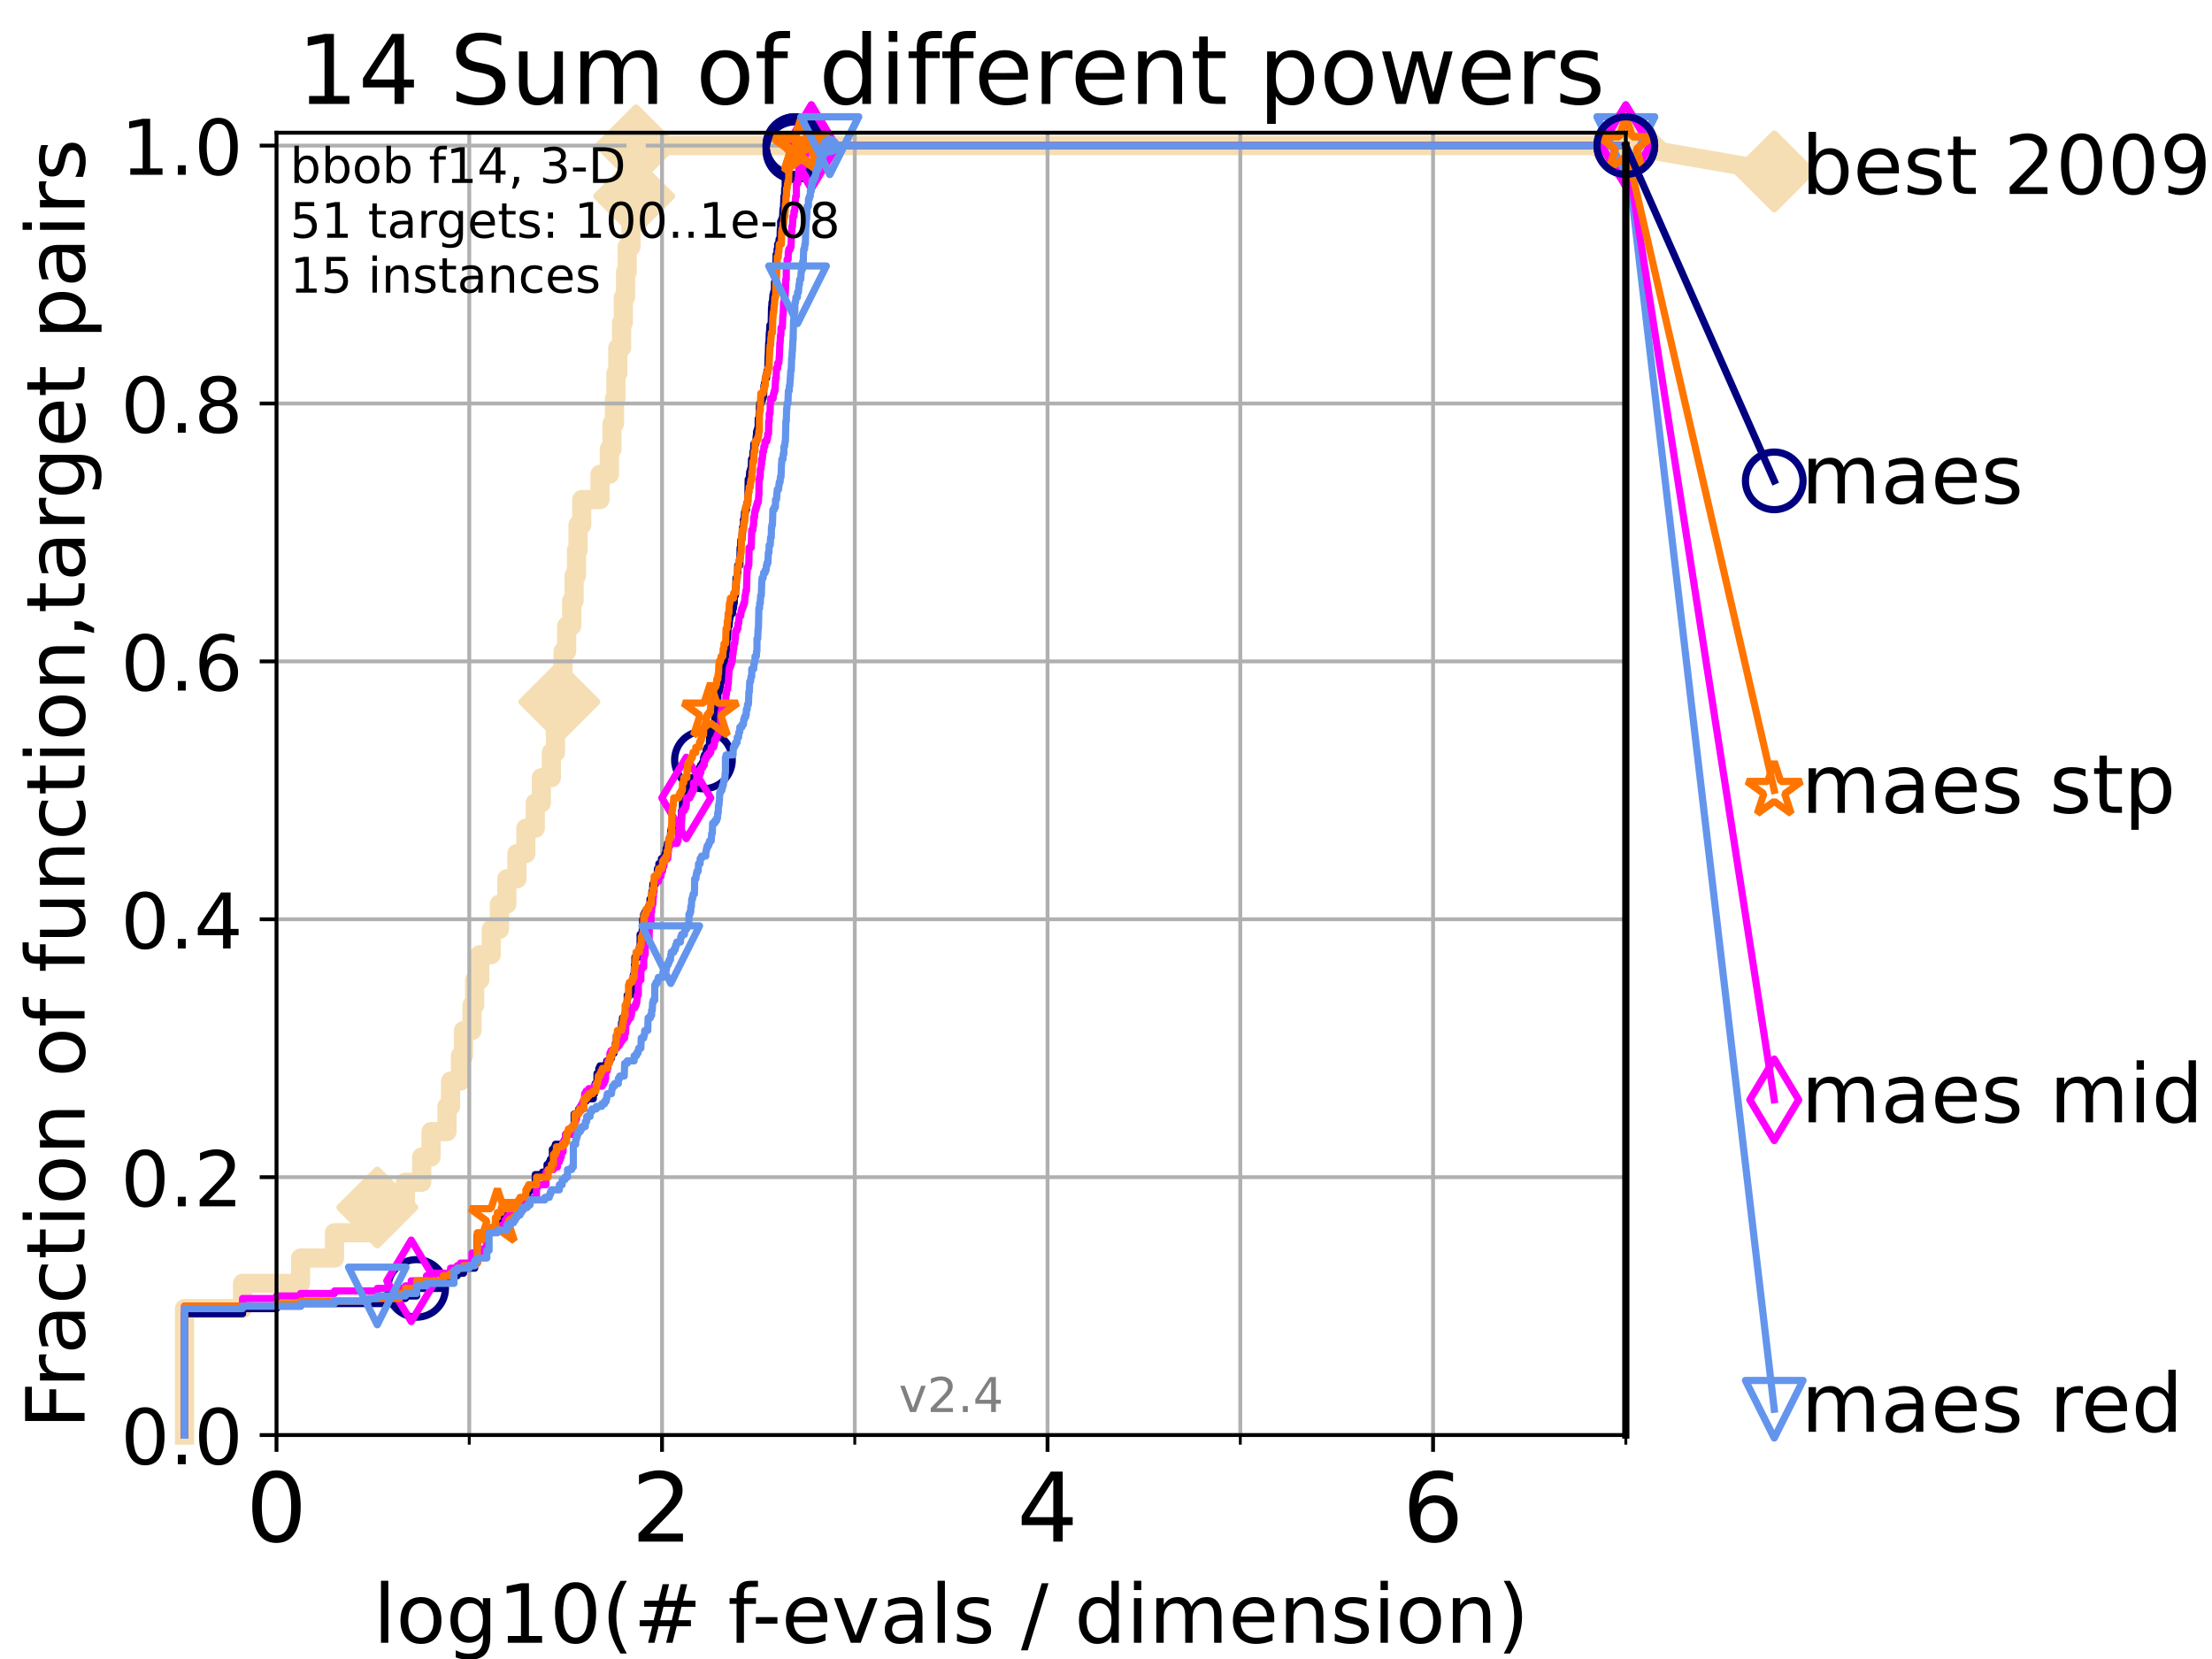 <?xml version="1.0" encoding="utf-8" standalone="no"?>
<!DOCTYPE svg PUBLIC "-//W3C//DTD SVG 1.1//EN"
  "http://www.w3.org/Graphics/SVG/1.1/DTD/svg11.dtd">
<!-- Created with matplotlib (https://matplotlib.org/) -->
<svg height="345.6pt" version="1.1" viewBox="0 0 460.8 345.6" width="460.8pt" xmlns="http://www.w3.org/2000/svg" xmlns:xlink="http://www.w3.org/1999/xlink">
 <defs>
  <style type="text/css">*{stroke-linecap:butt;stroke-linejoin:round;}</style>
 </defs>
 <g id="figure_1">
  <g id="patch_1">
   <path d="M 0 345.6 
L 460.8 345.6 
L 460.8 0 
L 0 0 
z
" style="fill:#ffffff;"/>
  </g>
  <g id="axes_1">
   <g id="patch_2">
    <path d="M 57.6 298.944 
L 338.688 298.944 
L 338.688 27.648 
L 57.6 27.648 
z
" style="fill:#ffffff;"/>
   </g>
   <g id="line2d_1">
    <path d="M 38.441 298.944 
L 38.441 272.61 
L 50.529 272.61 
L 50.529 267.343 
L 62.617 267.343 
L 62.617 262.076 
L 69.688 262.076 
L 69.688 256.809 
L 78.596 256.809 
L 78.596 251.542 
L 84.464 251.542 
L 84.464 246.275 
L 87.85 246.275 
L 87.85 241.009 
L 89.79 241.009 
L 89.79 235.742 
L 93.122 235.742 
L 93.122 230.475 
L 93.864 230.475 
L 93.864 225.208 
L 95.918 225.208 
L 95.918 219.941 
L 96.552 219.941 
L 96.552 214.674 
L 98.327 214.674 
L 98.327 209.407 
L 98.881 209.407 
L 98.881 204.141 
L 99.938 204.141 
L 99.938 198.874 
L 102.331 198.874 
L 102.331 193.607 
L 104.034 193.607 
L 104.034 188.34 
L 105.585 188.34 
L 105.585 183.073 
L 107.68 183.073 
L 107.68 177.806 
L 109.55 177.806 
L 109.55 172.539 
L 111.506 172.539 
L 111.506 167.272 
L 112.779 167.272 
L 112.779 162.006 
L 114.86 162.006 
L 114.86 156.739 
L 115.711 156.739 
L 115.711 151.472 
L 116.523 151.472 
L 116.523 146.205 
L 116.914 146.205 
L 116.914 140.938 
L 117.298 140.938 
L 117.298 135.671 
L 118.04 135.671 
L 118.04 130.404 
L 119.097 130.404 
L 119.097 125.138 
L 119.603 125.138 
L 119.603 119.871 
L 120.094 119.871 
L 120.094 114.604 
L 120.414 114.604 
L 120.414 109.337 
L 121.189 109.337 
L 121.189 104.07 
L 124.989 104.07 
L 124.989 98.803 
L 126.948 98.803 
L 126.948 93.536 
L 127.485 93.536 
L 127.485 88.27 
L 128.006 88.27 
L 128.006 83.003 
L 128.311 83.003 
L 128.311 77.736 
L 128.709 77.736 
L 128.709 72.469 
L 129.48 72.469 
L 129.48 67.202 
L 129.853 67.202 
L 129.853 61.935 
L 130.309 61.935 
L 130.309 56.668 
L 130.665 56.668 
L 130.665 51.402 
L 131.44 51.402 
L 131.44 46.135 
L 131.774 46.135 
L 131.774 40.868 
L 132.101 40.868 
L 132.101 35.601 
L 132.502 35.601 
L 132.502 30.334 
L 338.688 30.334 
" style="fill:none;stroke:#f5deb3;stroke-linecap:square;stroke-width:4;"/>
   </g>
   <g id="line2d_2">
    <defs>
     <path d="M -0 7.778 
L 7.778 0 
L 0 -7.778 
L -7.778 -0 
z
" id="m8286a7fd64" style="stroke:#f5deb3;stroke-linejoin:miter;stroke-width:1.5;"/>
    </defs>
    <g>
     <use style="fill:#f5deb3;stroke:#f5deb3;stroke-linejoin:miter;stroke-width:1.5;" x="78.596" xlink:href="#m8286a7fd64" y="251.542"/>
     <use style="fill:#f5deb3;stroke:#f5deb3;stroke-linejoin:miter;stroke-width:1.5;" x="116.523" xlink:href="#m8286a7fd64" y="146.205"/>
     <use style="fill:#f5deb3;stroke:#f5deb3;stroke-linejoin:miter;stroke-width:1.5;" x="132.101" xlink:href="#m8286a7fd64" y="40.868"/>
     <use style="fill:#f5deb3;stroke:#f5deb3;stroke-linejoin:miter;stroke-width:1.5;" x="132.502" xlink:href="#m8286a7fd64" y="30.334"/>
     <use style="fill:#f5deb3;stroke:#f5deb3;stroke-linejoin:miter;stroke-width:1.5;" x="132.502" xlink:href="#m8286a7fd64" y="30.334"/>
     <use style="fill:#f5deb3;stroke:#f5deb3;stroke-linejoin:miter;stroke-width:1.5;" x="338.688" xlink:href="#m8286a7fd64" y="30.334"/>
    </g>
   </g>
   <g id="line2d_3">
    <path style="fill:none;stroke:#f5deb3;stroke-linecap:square;stroke-width:4;"/>
    <g/>
   </g>
   <g id="line2d_4">
    <path d="M 338.688 30.334 
L 369.608 35.706 
" style="fill:none;stroke:#f5deb3;stroke-linecap:square;stroke-width:4;"/>
    <g>
     <use style="fill:#f5deb3;stroke:#f5deb3;stroke-linejoin:miter;stroke-width:1.5;" x="338.688" xlink:href="#m8286a7fd64" y="30.334"/>
     <use style="fill:#f5deb3;stroke:#f5deb3;stroke-linejoin:miter;stroke-width:1.5;" x="369.608" xlink:href="#m8286a7fd64" y="35.706"/>
    </g>
   </g>
   <g id="matplotlib.axis_1">
    <g id="xtick_1">
     <g id="line2d_5">
      <path clip-path="url(#p279dc2d461)" d="M 57.6 298.944 
L 57.6 27.648 
" style="fill:none;stroke:#b0b0b0;stroke-linecap:square;stroke-width:0.8;"/>
     </g>
     <g id="line2d_6">
      <defs>
       <path d="M 0 0 
L 0 3.5 
" id="m5abf01e285" style="stroke:#000000;stroke-width:0.8;"/>
      </defs>
      <g>
       <use style="stroke:#000000;stroke-width:0.8;" x="57.6" xlink:href="#m5abf01e285" y="298.944"/>
      </g>
     </g>
     <g id="text_1">
      <!-- 0 -->
      <g transform="translate(51.237 321.141)scale(0.2 -0.2)">
       <defs>
        <path d="M 31.781 66.406 
Q 24.172 66.406 20.328 58.906 
Q 16.5 51.422 16.5 36.375 
Q 16.5 21.391 20.328 13.891 
Q 24.172 6.391 31.781 6.391 
Q 39.453 6.391 43.281 13.891 
Q 47.125 21.391 47.125 36.375 
Q 47.125 51.422 43.281 58.906 
Q 39.453 66.406 31.781 66.406 
z
M 31.781 74.219 
Q 44.047 74.219 50.516 64.516 
Q 56.984 54.828 56.984 36.375 
Q 56.984 17.969 50.516 8.266 
Q 44.047 -1.422 31.781 -1.422 
Q 19.531 -1.422 13.062 8.266 
Q 6.594 17.969 6.594 36.375 
Q 6.594 54.828 13.062 64.516 
Q 19.531 74.219 31.781 74.219 
z
" id="DejaVuSans-48"/>
       </defs>
       <use xlink:href="#DejaVuSans-48"/>
      </g>
     </g>
    </g>
    <g id="xtick_2">
     <g id="line2d_7">
      <path clip-path="url(#p279dc2d461)" d="M 137.911 298.944 
L 137.911 27.648 
" style="fill:none;stroke:#b0b0b0;stroke-linecap:square;stroke-width:0.8;"/>
     </g>
     <g id="line2d_8">
      <g>
       <use style="stroke:#000000;stroke-width:0.8;" x="137.911" xlink:href="#m5abf01e285" y="298.944"/>
      </g>
     </g>
     <g id="text_2">
      <!-- 2 -->
      <g transform="translate(131.548 321.141)scale(0.2 -0.2)">
       <defs>
        <path d="M 19.188 8.297 
L 53.609 8.297 
L 53.609 0 
L 7.328 0 
L 7.328 8.297 
Q 12.938 14.109 22.625 23.891 
Q 32.328 33.688 34.812 36.531 
Q 39.547 41.844 41.422 45.531 
Q 43.312 49.219 43.312 52.781 
Q 43.312 58.594 39.234 62.25 
Q 35.156 65.922 28.609 65.922 
Q 23.969 65.922 18.812 64.312 
Q 13.672 62.703 7.812 59.422 
L 7.812 69.391 
Q 13.766 71.781 18.938 73 
Q 24.125 74.219 28.422 74.219 
Q 39.75 74.219 46.484 68.547 
Q 53.219 62.891 53.219 53.422 
Q 53.219 48.922 51.531 44.891 
Q 49.859 40.875 45.406 35.406 
Q 44.188 33.984 37.641 27.219 
Q 31.109 20.453 19.188 8.297 
z
" id="DejaVuSans-50"/>
       </defs>
       <use xlink:href="#DejaVuSans-50"/>
      </g>
     </g>
    </g>
    <g id="xtick_3">
     <g id="line2d_9">
      <path clip-path="url(#p279dc2d461)" d="M 218.222 298.944 
L 218.222 27.648 
" style="fill:none;stroke:#b0b0b0;stroke-linecap:square;stroke-width:0.8;"/>
     </g>
     <g id="line2d_10">
      <g>
       <use style="stroke:#000000;stroke-width:0.8;" x="218.222" xlink:href="#m5abf01e285" y="298.944"/>
      </g>
     </g>
     <g id="text_3">
      <!-- 4 -->
      <g transform="translate(211.859 321.141)scale(0.2 -0.2)">
       <defs>
        <path d="M 37.797 64.312 
L 12.891 25.391 
L 37.797 25.391 
z
M 35.203 72.906 
L 47.609 72.906 
L 47.609 25.391 
L 58.016 25.391 
L 58.016 17.188 
L 47.609 17.188 
L 47.609 0 
L 37.797 0 
L 37.797 17.188 
L 4.891 17.188 
L 4.891 26.703 
z
" id="DejaVuSans-52"/>
       </defs>
       <use xlink:href="#DejaVuSans-52"/>
      </g>
     </g>
    </g>
    <g id="xtick_4">
     <g id="line2d_11">
      <path clip-path="url(#p279dc2d461)" d="M 298.533 298.944 
L 298.533 27.648 
" style="fill:none;stroke:#b0b0b0;stroke-linecap:square;stroke-width:0.8;"/>
     </g>
     <g id="line2d_12">
      <g>
       <use style="stroke:#000000;stroke-width:0.8;" x="298.533" xlink:href="#m5abf01e285" y="298.944"/>
      </g>
     </g>
     <g id="text_4">
      <!-- 6 -->
      <g transform="translate(292.17 321.141)scale(0.2 -0.2)">
       <defs>
        <path d="M 33.016 40.375 
Q 26.375 40.375 22.484 35.828 
Q 18.609 31.297 18.609 23.391 
Q 18.609 15.531 22.484 10.953 
Q 26.375 6.391 33.016 6.391 
Q 39.656 6.391 43.531 10.953 
Q 47.406 15.531 47.406 23.391 
Q 47.406 31.297 43.531 35.828 
Q 39.656 40.375 33.016 40.375 
z
M 52.594 71.297 
L 52.594 62.312 
Q 48.875 64.062 45.094 64.984 
Q 41.312 65.922 37.594 65.922 
Q 27.828 65.922 22.672 59.328 
Q 17.531 52.734 16.797 39.406 
Q 19.672 43.656 24.016 45.922 
Q 28.375 48.188 33.594 48.188 
Q 44.578 48.188 50.953 41.516 
Q 57.328 34.859 57.328 23.391 
Q 57.328 12.156 50.688 5.359 
Q 44.047 -1.422 33.016 -1.422 
Q 20.359 -1.422 13.672 8.266 
Q 6.984 17.969 6.984 36.375 
Q 6.984 53.656 15.188 63.938 
Q 23.391 74.219 37.203 74.219 
Q 40.922 74.219 44.703 73.484 
Q 48.484 72.75 52.594 71.297 
z
" id="DejaVuSans-54"/>
       </defs>
       <use xlink:href="#DejaVuSans-54"/>
      </g>
     </g>
    </g>
    <g id="xtick_5">
     <g id="line2d_13">
      <path clip-path="url(#p279dc2d461)" d="M 97.755 298.944 
L 97.755 27.648 
" style="fill:none;stroke:#b0b0b0;stroke-linecap:square;stroke-width:0.8;"/>
     </g>
     <g id="line2d_14">
      <defs>
       <path d="M 0 0 
L 0 2 
" id="m0d891a11c2" style="stroke:#000000;stroke-width:0.6;"/>
      </defs>
      <g>
       <use style="stroke:#000000;stroke-width:0.6;" x="97.755" xlink:href="#m0d891a11c2" y="298.944"/>
      </g>
     </g>
    </g>
    <g id="xtick_6">
     <g id="line2d_15">
      <path clip-path="url(#p279dc2d461)" d="M 178.066 298.944 
L 178.066 27.648 
" style="fill:none;stroke:#b0b0b0;stroke-linecap:square;stroke-width:0.8;"/>
     </g>
     <g id="line2d_16">
      <g>
       <use style="stroke:#000000;stroke-width:0.6;" x="178.066" xlink:href="#m0d891a11c2" y="298.944"/>
      </g>
     </g>
    </g>
    <g id="xtick_7">
     <g id="line2d_17">
      <path clip-path="url(#p279dc2d461)" d="M 258.377 298.944 
L 258.377 27.648 
" style="fill:none;stroke:#b0b0b0;stroke-linecap:square;stroke-width:0.8;"/>
     </g>
     <g id="line2d_18">
      <g>
       <use style="stroke:#000000;stroke-width:0.6;" x="258.377" xlink:href="#m0d891a11c2" y="298.944"/>
      </g>
     </g>
    </g>
    <g id="xtick_8">
     <g id="line2d_19">
      <path clip-path="url(#p279dc2d461)" d="M 338.688 298.944 
L 338.688 27.648 
" style="fill:none;stroke:#b0b0b0;stroke-linecap:square;stroke-width:0.8;"/>
     </g>
     <g id="line2d_20">
      <g>
       <use style="stroke:#000000;stroke-width:0.6;" x="338.688" xlink:href="#m0d891a11c2" y="298.944"/>
      </g>
     </g>
    </g>
    <g id="text_5">
     <!-- log10(# f-evals / dimension) -->
     <g transform="translate(77.764 342.218)scale(0.17 -0.17)">
      <defs>
       <path d="M 9.422 75.984 
L 18.406 75.984 
L 18.406 0 
L 9.422 0 
z
" id="DejaVuSans-108"/>
       <path d="M 30.609 48.391 
Q 23.391 48.391 19.188 42.75 
Q 14.984 37.109 14.984 27.297 
Q 14.984 17.484 19.156 11.844 
Q 23.344 6.203 30.609 6.203 
Q 37.797 6.203 41.984 11.859 
Q 46.188 17.531 46.188 27.297 
Q 46.188 37.016 41.984 42.703 
Q 37.797 48.391 30.609 48.391 
z
M 30.609 56 
Q 42.328 56 49.016 48.375 
Q 55.719 40.766 55.719 27.297 
Q 55.719 13.875 49.016 6.219 
Q 42.328 -1.422 30.609 -1.422 
Q 18.844 -1.422 12.172 6.219 
Q 5.516 13.875 5.516 27.297 
Q 5.516 40.766 12.172 48.375 
Q 18.844 56 30.609 56 
z
" id="DejaVuSans-111"/>
       <path d="M 45.406 27.984 
Q 45.406 37.75 41.375 43.109 
Q 37.359 48.484 30.078 48.484 
Q 22.859 48.484 18.828 43.109 
Q 14.797 37.75 14.797 27.984 
Q 14.797 18.266 18.828 12.891 
Q 22.859 7.516 30.078 7.516 
Q 37.359 7.516 41.375 12.891 
Q 45.406 18.266 45.406 27.984 
z
M 54.391 6.781 
Q 54.391 -7.172 48.188 -13.984 
Q 42 -20.797 29.203 -20.797 
Q 24.469 -20.797 20.266 -20.094 
Q 16.062 -19.391 12.109 -17.922 
L 12.109 -9.188 
Q 16.062 -11.328 19.922 -12.344 
Q 23.781 -13.375 27.781 -13.375 
Q 36.625 -13.375 41.016 -8.766 
Q 45.406 -4.156 45.406 5.172 
L 45.406 9.625 
Q 42.625 4.781 38.281 2.391 
Q 33.938 0 27.875 0 
Q 17.828 0 11.672 7.656 
Q 5.516 15.328 5.516 27.984 
Q 5.516 40.672 11.672 48.328 
Q 17.828 56 27.875 56 
Q 33.938 56 38.281 53.609 
Q 42.625 51.219 45.406 46.391 
L 45.406 54.688 
L 54.391 54.688 
z
" id="DejaVuSans-103"/>
       <path d="M 12.406 8.297 
L 28.516 8.297 
L 28.516 63.922 
L 10.984 60.406 
L 10.984 69.391 
L 28.422 72.906 
L 38.281 72.906 
L 38.281 8.297 
L 54.391 8.297 
L 54.391 0 
L 12.406 0 
z
" id="DejaVuSans-49"/>
       <path d="M 31 75.875 
Q 24.469 64.656 21.281 53.656 
Q 18.109 42.672 18.109 31.391 
Q 18.109 20.125 21.312 9.062 
Q 24.516 -2 31 -13.188 
L 23.188 -13.188 
Q 15.875 -1.703 12.234 9.375 
Q 8.594 20.453 8.594 31.391 
Q 8.594 42.281 12.203 53.312 
Q 15.828 64.359 23.188 75.875 
z
" id="DejaVuSans-40"/>
       <path d="M 51.125 44 
L 36.922 44 
L 32.812 27.688 
L 47.125 27.688 
z
M 43.797 71.781 
L 38.719 51.516 
L 52.984 51.516 
L 58.109 71.781 
L 65.922 71.781 
L 60.891 51.516 
L 76.125 51.516 
L 76.125 44 
L 58.984 44 
L 54.984 27.688 
L 70.516 27.688 
L 70.516 20.219 
L 53.078 20.219 
L 48 0 
L 40.188 0 
L 45.219 20.219 
L 30.906 20.219 
L 25.875 0 
L 18.016 0 
L 23.094 20.219 
L 7.719 20.219 
L 7.719 27.688 
L 24.906 27.688 
L 29 44 
L 13.281 44 
L 13.281 51.516 
L 30.906 51.516 
L 35.891 71.781 
z
" id="DejaVuSans-35"/>
       <path id="DejaVuSans-32"/>
       <path d="M 37.109 75.984 
L 37.109 68.5 
L 28.516 68.5 
Q 23.688 68.5 21.797 66.547 
Q 19.922 64.594 19.922 59.516 
L 19.922 54.688 
L 34.719 54.688 
L 34.719 47.703 
L 19.922 47.703 
L 19.922 0 
L 10.891 0 
L 10.891 47.703 
L 2.297 47.703 
L 2.297 54.688 
L 10.891 54.688 
L 10.891 58.5 
Q 10.891 67.625 15.141 71.797 
Q 19.391 75.984 28.609 75.984 
z
" id="DejaVuSans-102"/>
       <path d="M 4.891 31.391 
L 31.203 31.391 
L 31.203 23.391 
L 4.891 23.391 
z
" id="DejaVuSans-45"/>
       <path d="M 56.203 29.594 
L 56.203 25.203 
L 14.891 25.203 
Q 15.484 15.922 20.484 11.062 
Q 25.484 6.203 34.422 6.203 
Q 39.594 6.203 44.453 7.469 
Q 49.312 8.734 54.109 11.281 
L 54.109 2.781 
Q 49.266 0.734 44.188 -0.344 
Q 39.109 -1.422 33.891 -1.422 
Q 20.797 -1.422 13.156 6.188 
Q 5.516 13.812 5.516 26.812 
Q 5.516 40.234 12.766 48.109 
Q 20.016 56 32.328 56 
Q 43.359 56 49.781 48.891 
Q 56.203 41.797 56.203 29.594 
z
M 47.219 32.234 
Q 47.125 39.594 43.094 43.984 
Q 39.062 48.391 32.422 48.391 
Q 24.906 48.391 20.391 44.141 
Q 15.875 39.891 15.188 32.172 
z
" id="DejaVuSans-101"/>
       <path d="M 2.984 54.688 
L 12.5 54.688 
L 29.594 8.797 
L 46.688 54.688 
L 56.203 54.688 
L 35.688 0 
L 23.484 0 
z
" id="DejaVuSans-118"/>
       <path d="M 34.281 27.484 
Q 23.391 27.484 19.188 25 
Q 14.984 22.516 14.984 16.5 
Q 14.984 11.719 18.141 8.906 
Q 21.297 6.109 26.703 6.109 
Q 34.188 6.109 38.703 11.406 
Q 43.219 16.703 43.219 25.484 
L 43.219 27.484 
z
M 52.203 31.203 
L 52.203 0 
L 43.219 0 
L 43.219 8.297 
Q 40.141 3.328 35.547 0.953 
Q 30.953 -1.422 24.312 -1.422 
Q 15.922 -1.422 10.953 3.297 
Q 6 8.016 6 15.922 
Q 6 25.141 12.172 29.828 
Q 18.359 34.516 30.609 34.516 
L 43.219 34.516 
L 43.219 35.406 
Q 43.219 41.609 39.141 45 
Q 35.062 48.391 27.688 48.391 
Q 23 48.391 18.547 47.266 
Q 14.109 46.141 10.016 43.891 
L 10.016 52.203 
Q 14.938 54.109 19.578 55.047 
Q 24.219 56 28.609 56 
Q 40.484 56 46.344 49.844 
Q 52.203 43.703 52.203 31.203 
z
" id="DejaVuSans-97"/>
       <path d="M 44.281 53.078 
L 44.281 44.578 
Q 40.484 46.531 36.375 47.5 
Q 32.281 48.484 27.875 48.484 
Q 21.188 48.484 17.844 46.438 
Q 14.5 44.391 14.5 40.281 
Q 14.5 37.156 16.891 35.375 
Q 19.281 33.594 26.516 31.984 
L 29.594 31.297 
Q 39.156 29.25 43.188 25.516 
Q 47.219 21.781 47.219 15.094 
Q 47.219 7.469 41.188 3.016 
Q 35.156 -1.422 24.609 -1.422 
Q 20.219 -1.422 15.453 -0.562 
Q 10.688 0.297 5.422 2 
L 5.422 11.281 
Q 10.406 8.688 15.234 7.391 
Q 20.062 6.109 24.812 6.109 
Q 31.156 6.109 34.562 8.281 
Q 37.984 10.453 37.984 14.406 
Q 37.984 18.062 35.516 20.016 
Q 33.062 21.969 24.703 23.781 
L 21.578 24.516 
Q 13.234 26.266 9.516 29.906 
Q 5.812 33.547 5.812 39.891 
Q 5.812 47.609 11.281 51.797 
Q 16.75 56 26.812 56 
Q 31.781 56 36.172 55.266 
Q 40.578 54.547 44.281 53.078 
z
" id="DejaVuSans-115"/>
       <path d="M 25.391 72.906 
L 33.688 72.906 
L 8.297 -9.281 
L 0 -9.281 
z
" id="DejaVuSans-47"/>
       <path d="M 45.406 46.391 
L 45.406 75.984 
L 54.391 75.984 
L 54.391 0 
L 45.406 0 
L 45.406 8.203 
Q 42.578 3.328 38.25 0.953 
Q 33.938 -1.422 27.875 -1.422 
Q 17.969 -1.422 11.734 6.484 
Q 5.516 14.406 5.516 27.297 
Q 5.516 40.188 11.734 48.094 
Q 17.969 56 27.875 56 
Q 33.938 56 38.25 53.625 
Q 42.578 51.266 45.406 46.391 
z
M 14.797 27.297 
Q 14.797 17.391 18.875 11.75 
Q 22.953 6.109 30.078 6.109 
Q 37.203 6.109 41.297 11.75 
Q 45.406 17.391 45.406 27.297 
Q 45.406 37.203 41.297 42.844 
Q 37.203 48.484 30.078 48.484 
Q 22.953 48.484 18.875 42.844 
Q 14.797 37.203 14.797 27.297 
z
" id="DejaVuSans-100"/>
       <path d="M 9.422 54.688 
L 18.406 54.688 
L 18.406 0 
L 9.422 0 
z
M 9.422 75.984 
L 18.406 75.984 
L 18.406 64.594 
L 9.422 64.594 
z
" id="DejaVuSans-105"/>
       <path d="M 52 44.188 
Q 55.375 50.25 60.062 53.125 
Q 64.75 56 71.094 56 
Q 79.641 56 84.281 50.016 
Q 88.922 44.047 88.922 33.016 
L 88.922 0 
L 79.891 0 
L 79.891 32.719 
Q 79.891 40.578 77.094 44.375 
Q 74.312 48.188 68.609 48.188 
Q 61.625 48.188 57.562 43.547 
Q 53.516 38.922 53.516 30.906 
L 53.516 0 
L 44.484 0 
L 44.484 32.719 
Q 44.484 40.625 41.703 44.406 
Q 38.922 48.188 33.109 48.188 
Q 26.219 48.188 22.156 43.531 
Q 18.109 38.875 18.109 30.906 
L 18.109 0 
L 9.078 0 
L 9.078 54.688 
L 18.109 54.688 
L 18.109 46.188 
Q 21.188 51.219 25.484 53.609 
Q 29.781 56 35.688 56 
Q 41.656 56 45.828 52.969 
Q 50 49.953 52 44.188 
z
" id="DejaVuSans-109"/>
       <path d="M 54.891 33.016 
L 54.891 0 
L 45.906 0 
L 45.906 32.719 
Q 45.906 40.484 42.875 44.328 
Q 39.844 48.188 33.797 48.188 
Q 26.516 48.188 22.312 43.547 
Q 18.109 38.922 18.109 30.906 
L 18.109 0 
L 9.078 0 
L 9.078 54.688 
L 18.109 54.688 
L 18.109 46.188 
Q 21.344 51.125 25.703 53.562 
Q 30.078 56 35.797 56 
Q 45.219 56 50.047 50.172 
Q 54.891 44.344 54.891 33.016 
z
" id="DejaVuSans-110"/>
       <path d="M 8.016 75.875 
L 15.828 75.875 
Q 23.141 64.359 26.781 53.312 
Q 30.422 42.281 30.422 31.391 
Q 30.422 20.453 26.781 9.375 
Q 23.141 -1.703 15.828 -13.188 
L 8.016 -13.188 
Q 14.5 -2 17.703 9.062 
Q 20.906 20.125 20.906 31.391 
Q 20.906 42.672 17.703 53.656 
Q 14.5 64.656 8.016 75.875 
z
" id="DejaVuSans-41"/>
      </defs>
      <use xlink:href="#DejaVuSans-108"/>
      <use x="27.783" xlink:href="#DejaVuSans-111"/>
      <use x="88.965" xlink:href="#DejaVuSans-103"/>
      <use x="152.441" xlink:href="#DejaVuSans-49"/>
      <use x="216.064" xlink:href="#DejaVuSans-48"/>
      <use x="279.688" xlink:href="#DejaVuSans-40"/>
      <use x="318.701" xlink:href="#DejaVuSans-35"/>
      <use x="402.49" xlink:href="#DejaVuSans-32"/>
      <use x="434.277" xlink:href="#DejaVuSans-102"/>
      <use x="463.982" xlink:href="#DejaVuSans-45"/>
      <use x="500.066" xlink:href="#DejaVuSans-101"/>
      <use x="561.59" xlink:href="#DejaVuSans-118"/>
      <use x="620.77" xlink:href="#DejaVuSans-97"/>
      <use x="682.049" xlink:href="#DejaVuSans-108"/>
      <use x="709.832" xlink:href="#DejaVuSans-115"/>
      <use x="761.932" xlink:href="#DejaVuSans-32"/>
      <use x="793.719" xlink:href="#DejaVuSans-47"/>
      <use x="827.41" xlink:href="#DejaVuSans-32"/>
      <use x="859.197" xlink:href="#DejaVuSans-100"/>
      <use x="922.674" xlink:href="#DejaVuSans-105"/>
      <use x="950.457" xlink:href="#DejaVuSans-109"/>
      <use x="1047.869" xlink:href="#DejaVuSans-101"/>
      <use x="1109.393" xlink:href="#DejaVuSans-110"/>
      <use x="1172.771" xlink:href="#DejaVuSans-115"/>
      <use x="1224.871" xlink:href="#DejaVuSans-105"/>
      <use x="1252.654" xlink:href="#DejaVuSans-111"/>
      <use x="1313.836" xlink:href="#DejaVuSans-110"/>
      <use x="1377.215" xlink:href="#DejaVuSans-41"/>
     </g>
    </g>
   </g>
   <g id="matplotlib.axis_2">
    <g id="ytick_1">
     <g id="line2d_21">
      <path clip-path="url(#p279dc2d461)" d="M 57.6 298.944 
L 338.688 298.944 
" style="fill:none;stroke:#b0b0b0;stroke-linecap:square;stroke-width:0.8;"/>
     </g>
     <g id="line2d_22">
      <defs>
       <path d="M 0 0 
L -3.5 0 
" id="m0f0641f721" style="stroke:#000000;stroke-width:0.8;"/>
      </defs>
      <g>
       <use style="stroke:#000000;stroke-width:0.8;" x="57.6" xlink:href="#m0f0641f721" y="298.944"/>
      </g>
     </g>
     <g id="text_6">
      <!-- 0.0 -->
      <g transform="translate(25.155 305.023)scale(0.16 -0.16)">
       <defs>
        <path d="M 10.688 12.406 
L 21 12.406 
L 21 0 
L 10.688 0 
z
" id="DejaVuSans-46"/>
       </defs>
       <use xlink:href="#DejaVuSans-48"/>
       <use x="63.623" xlink:href="#DejaVuSans-46"/>
       <use x="95.41" xlink:href="#DejaVuSans-48"/>
      </g>
     </g>
    </g>
    <g id="ytick_2">
     <g id="line2d_23">
      <path clip-path="url(#p279dc2d461)" d="M 57.6 245.222 
L 338.688 245.222 
" style="fill:none;stroke:#b0b0b0;stroke-linecap:square;stroke-width:0.8;"/>
     </g>
     <g id="line2d_24">
      <g>
       <use style="stroke:#000000;stroke-width:0.8;" x="57.6" xlink:href="#m0f0641f721" y="245.222"/>
      </g>
     </g>
     <g id="text_7">
      <!-- 0.2 -->
      <g transform="translate(25.155 251.301)scale(0.16 -0.16)">
       <use xlink:href="#DejaVuSans-48"/>
       <use x="63.623" xlink:href="#DejaVuSans-46"/>
       <use x="95.41" xlink:href="#DejaVuSans-50"/>
      </g>
     </g>
    </g>
    <g id="ytick_3">
     <g id="line2d_25">
      <path clip-path="url(#p279dc2d461)" d="M 57.6 191.5 
L 338.688 191.5 
" style="fill:none;stroke:#b0b0b0;stroke-linecap:square;stroke-width:0.8;"/>
     </g>
     <g id="line2d_26">
      <g>
       <use style="stroke:#000000;stroke-width:0.8;" x="57.6" xlink:href="#m0f0641f721" y="191.5"/>
      </g>
     </g>
     <g id="text_8">
      <!-- 0.4 -->
      <g transform="translate(25.155 197.579)scale(0.16 -0.16)">
       <use xlink:href="#DejaVuSans-48"/>
       <use x="63.623" xlink:href="#DejaVuSans-46"/>
       <use x="95.41" xlink:href="#DejaVuSans-52"/>
      </g>
     </g>
    </g>
    <g id="ytick_4">
     <g id="line2d_27">
      <path clip-path="url(#p279dc2d461)" d="M 57.6 137.778 
L 338.688 137.778 
" style="fill:none;stroke:#b0b0b0;stroke-linecap:square;stroke-width:0.8;"/>
     </g>
     <g id="line2d_28">
      <g>
       <use style="stroke:#000000;stroke-width:0.8;" x="57.6" xlink:href="#m0f0641f721" y="137.778"/>
      </g>
     </g>
     <g id="text_9">
      <!-- 0.6 -->
      <g transform="translate(25.155 143.857)scale(0.16 -0.16)">
       <use xlink:href="#DejaVuSans-48"/>
       <use x="63.623" xlink:href="#DejaVuSans-46"/>
       <use x="95.41" xlink:href="#DejaVuSans-54"/>
      </g>
     </g>
    </g>
    <g id="ytick_5">
     <g id="line2d_29">
      <path clip-path="url(#p279dc2d461)" d="M 57.6 84.056 
L 338.688 84.056 
" style="fill:none;stroke:#b0b0b0;stroke-linecap:square;stroke-width:0.8;"/>
     </g>
     <g id="line2d_30">
      <g>
       <use style="stroke:#000000;stroke-width:0.8;" x="57.6" xlink:href="#m0f0641f721" y="84.056"/>
      </g>
     </g>
     <g id="text_10">
      <!-- 0.8 -->
      <g transform="translate(25.155 90.135)scale(0.16 -0.16)">
       <defs>
        <path d="M 31.781 34.625 
Q 24.75 34.625 20.719 30.859 
Q 16.703 27.094 16.703 20.516 
Q 16.703 13.922 20.719 10.156 
Q 24.75 6.391 31.781 6.391 
Q 38.812 6.391 42.859 10.172 
Q 46.922 13.969 46.922 20.516 
Q 46.922 27.094 42.891 30.859 
Q 38.875 34.625 31.781 34.625 
z
M 21.922 38.812 
Q 15.578 40.375 12.031 44.719 
Q 8.5 49.078 8.5 55.328 
Q 8.5 64.062 14.719 69.141 
Q 20.953 74.219 31.781 74.219 
Q 42.672 74.219 48.875 69.141 
Q 55.078 64.062 55.078 55.328 
Q 55.078 49.078 51.531 44.719 
Q 48 40.375 41.703 38.812 
Q 48.828 37.156 52.797 32.312 
Q 56.781 27.484 56.781 20.516 
Q 56.781 9.906 50.312 4.234 
Q 43.844 -1.422 31.781 -1.422 
Q 19.734 -1.422 13.25 4.234 
Q 6.781 9.906 6.781 20.516 
Q 6.781 27.484 10.781 32.312 
Q 14.797 37.156 21.922 38.812 
z
M 18.312 54.391 
Q 18.312 48.734 21.844 45.562 
Q 25.391 42.391 31.781 42.391 
Q 38.141 42.391 41.719 45.562 
Q 45.312 48.734 45.312 54.391 
Q 45.312 60.062 41.719 63.234 
Q 38.141 66.406 31.781 66.406 
Q 25.391 66.406 21.844 63.234 
Q 18.312 60.062 18.312 54.391 
z
" id="DejaVuSans-56"/>
       </defs>
       <use xlink:href="#DejaVuSans-48"/>
       <use x="63.623" xlink:href="#DejaVuSans-46"/>
       <use x="95.41" xlink:href="#DejaVuSans-56"/>
      </g>
     </g>
    </g>
    <g id="ytick_6">
     <g id="line2d_31">
      <path clip-path="url(#p279dc2d461)" d="M 57.6 30.334 
L 338.688 30.334 
" style="fill:none;stroke:#b0b0b0;stroke-linecap:square;stroke-width:0.8;"/>
     </g>
     <g id="line2d_32">
      <g>
       <use style="stroke:#000000;stroke-width:0.8;" x="57.6" xlink:href="#m0f0641f721" y="30.334"/>
      </g>
     </g>
     <g id="text_11">
      <!-- 1.0 -->
      <g transform="translate(25.155 36.413)scale(0.16 -0.16)">
       <use xlink:href="#DejaVuSans-49"/>
       <use x="63.623" xlink:href="#DejaVuSans-46"/>
       <use x="95.41" xlink:href="#DejaVuSans-48"/>
      </g>
     </g>
    </g>
    <g id="text_12">
     <!-- Fraction of function,target pairs -->
     <g transform="translate(17.62 297.681)rotate(-90)scale(0.17 -0.17)">
      <defs>
       <path d="M 9.812 72.906 
L 51.703 72.906 
L 51.703 64.594 
L 19.672 64.594 
L 19.672 43.109 
L 48.578 43.109 
L 48.578 34.812 
L 19.672 34.812 
L 19.672 0 
L 9.812 0 
z
" id="DejaVuSans-70"/>
       <path d="M 41.109 46.297 
Q 39.594 47.172 37.812 47.578 
Q 36.031 48 33.891 48 
Q 26.266 48 22.188 43.047 
Q 18.109 38.094 18.109 28.812 
L 18.109 0 
L 9.078 0 
L 9.078 54.688 
L 18.109 54.688 
L 18.109 46.188 
Q 20.953 51.172 25.484 53.578 
Q 30.031 56 36.531 56 
Q 37.453 56 38.578 55.875 
Q 39.703 55.766 41.062 55.516 
z
" id="DejaVuSans-114"/>
       <path d="M 48.781 52.594 
L 48.781 44.188 
Q 44.969 46.297 41.141 47.344 
Q 37.312 48.391 33.406 48.391 
Q 24.656 48.391 19.812 42.844 
Q 14.984 37.312 14.984 27.297 
Q 14.984 17.281 19.812 11.734 
Q 24.656 6.203 33.406 6.203 
Q 37.312 6.203 41.141 7.25 
Q 44.969 8.297 48.781 10.406 
L 48.781 2.094 
Q 45.016 0.344 40.984 -0.531 
Q 36.969 -1.422 32.422 -1.422 
Q 20.062 -1.422 12.781 6.344 
Q 5.516 14.109 5.516 27.297 
Q 5.516 40.672 12.859 48.328 
Q 20.219 56 33.016 56 
Q 37.156 56 41.109 55.141 
Q 45.062 54.297 48.781 52.594 
z
" id="DejaVuSans-99"/>
       <path d="M 18.312 70.219 
L 18.312 54.688 
L 36.812 54.688 
L 36.812 47.703 
L 18.312 47.703 
L 18.312 18.016 
Q 18.312 11.328 20.141 9.422 
Q 21.969 7.516 27.594 7.516 
L 36.812 7.516 
L 36.812 0 
L 27.594 0 
Q 17.188 0 13.234 3.875 
Q 9.281 7.766 9.281 18.016 
L 9.281 47.703 
L 2.688 47.703 
L 2.688 54.688 
L 9.281 54.688 
L 9.281 70.219 
z
" id="DejaVuSans-116"/>
       <path d="M 8.5 21.578 
L 8.5 54.688 
L 17.484 54.688 
L 17.484 21.922 
Q 17.484 14.156 20.5 10.266 
Q 23.531 6.391 29.594 6.391 
Q 36.859 6.391 41.078 11.031 
Q 45.312 15.672 45.312 23.688 
L 45.312 54.688 
L 54.297 54.688 
L 54.297 0 
L 45.312 0 
L 45.312 8.406 
Q 42.047 3.422 37.719 1 
Q 33.406 -1.422 27.688 -1.422 
Q 18.266 -1.422 13.375 4.438 
Q 8.5 10.297 8.5 21.578 
z
M 31.109 56 
z
" id="DejaVuSans-117"/>
       <path d="M 11.719 12.406 
L 22.016 12.406 
L 22.016 4 
L 14.016 -11.625 
L 7.719 -11.625 
L 11.719 4 
z
" id="DejaVuSans-44"/>
       <path d="M 18.109 8.203 
L 18.109 -20.797 
L 9.078 -20.797 
L 9.078 54.688 
L 18.109 54.688 
L 18.109 46.391 
Q 20.953 51.266 25.266 53.625 
Q 29.594 56 35.594 56 
Q 45.562 56 51.781 48.094 
Q 58.016 40.188 58.016 27.297 
Q 58.016 14.406 51.781 6.484 
Q 45.562 -1.422 35.594 -1.422 
Q 29.594 -1.422 25.266 0.953 
Q 20.953 3.328 18.109 8.203 
z
M 48.688 27.297 
Q 48.688 37.203 44.609 42.844 
Q 40.531 48.484 33.406 48.484 
Q 26.266 48.484 22.188 42.844 
Q 18.109 37.203 18.109 27.297 
Q 18.109 17.391 22.188 11.75 
Q 26.266 6.109 33.406 6.109 
Q 40.531 6.109 44.609 11.75 
Q 48.688 17.391 48.688 27.297 
z
" id="DejaVuSans-112"/>
      </defs>
      <use xlink:href="#DejaVuSans-70"/>
      <use x="50.27" xlink:href="#DejaVuSans-114"/>
      <use x="91.383" xlink:href="#DejaVuSans-97"/>
      <use x="152.662" xlink:href="#DejaVuSans-99"/>
      <use x="207.643" xlink:href="#DejaVuSans-116"/>
      <use x="246.852" xlink:href="#DejaVuSans-105"/>
      <use x="274.635" xlink:href="#DejaVuSans-111"/>
      <use x="335.816" xlink:href="#DejaVuSans-110"/>
      <use x="399.195" xlink:href="#DejaVuSans-32"/>
      <use x="430.982" xlink:href="#DejaVuSans-111"/>
      <use x="492.164" xlink:href="#DejaVuSans-102"/>
      <use x="527.369" xlink:href="#DejaVuSans-32"/>
      <use x="559.156" xlink:href="#DejaVuSans-102"/>
      <use x="594.361" xlink:href="#DejaVuSans-117"/>
      <use x="657.74" xlink:href="#DejaVuSans-110"/>
      <use x="721.119" xlink:href="#DejaVuSans-99"/>
      <use x="776.1" xlink:href="#DejaVuSans-116"/>
      <use x="815.309" xlink:href="#DejaVuSans-105"/>
      <use x="843.092" xlink:href="#DejaVuSans-111"/>
      <use x="904.273" xlink:href="#DejaVuSans-110"/>
      <use x="967.652" xlink:href="#DejaVuSans-44"/>
      <use x="999.439" xlink:href="#DejaVuSans-116"/>
      <use x="1038.648" xlink:href="#DejaVuSans-97"/>
      <use x="1099.928" xlink:href="#DejaVuSans-114"/>
      <use x="1139.291" xlink:href="#DejaVuSans-103"/>
      <use x="1202.768" xlink:href="#DejaVuSans-101"/>
      <use x="1264.291" xlink:href="#DejaVuSans-116"/>
      <use x="1303.5" xlink:href="#DejaVuSans-32"/>
      <use x="1335.287" xlink:href="#DejaVuSans-112"/>
      <use x="1398.764" xlink:href="#DejaVuSans-97"/>
      <use x="1460.043" xlink:href="#DejaVuSans-105"/>
      <use x="1487.826" xlink:href="#DejaVuSans-114"/>
      <use x="1528.939" xlink:href="#DejaVuSans-115"/>
     </g>
    </g>
   </g>
   <g id="line2d_33">
    <defs>
     <path d="M 0 1.5 
C 0.398 1.5 0.779 1.342 1.061 1.061 
C 1.342 0.779 1.5 0.398 1.5 0 
C 1.5 -0.398 1.342 -0.779 1.061 -1.061 
C 0.779 -1.342 0.398 -1.5 0 -1.5 
C -0.398 -1.5 -0.779 -1.342 -1.061 -1.061 
C -1.342 -0.779 -1.5 -0.398 -1.5 0 
C -1.5 0.398 -1.342 0.779 -1.061 1.061 
C -0.779 1.342 -0.398 1.5 0 1.5 
z
" id="md49222c642" style="stroke:#f5deb3;"/>
    </defs>
    <g>
     <use style="fill:#f5deb3;stroke:#f5deb3;" x="132.502" xlink:href="#md49222c642" y="30.334"/>
     <use style="fill:#f5deb3;stroke:#f5deb3;" x="132.502" xlink:href="#md49222c642" y="30.334"/>
    </g>
   </g>
   <g id="line2d_34">
    <defs>
     <path d="M 0 1.5 
C 0.398 1.5 0.779 1.342 1.061 1.061 
C 1.342 0.779 1.5 0.398 1.5 0 
C 1.5 -0.398 1.342 -0.779 1.061 -1.061 
C 0.779 -1.342 0.398 -1.5 0 -1.5 
C -0.398 -1.5 -0.779 -1.342 -1.061 -1.061 
C -1.342 -0.779 -1.5 -0.398 -1.5 0 
C -1.5 0.398 -1.342 0.779 -1.061 1.061 
C -0.779 1.342 -0.398 1.5 0 1.5 
z
" id="m1891862bcf" style="stroke:#000080;"/>
    </defs>
    <g>
     <use style="fill:#000080;stroke:#000080;" x="165.59" xlink:href="#m1891862bcf" y="30.334"/>
     <use style="fill:#000080;stroke:#000080;" x="165.59" xlink:href="#m1891862bcf" y="30.334"/>
    </g>
   </g>
   <g id="line2d_35">
    <path d="M 38.441 298.944 
L 38.441 273.663 
L 50.529 273.663 
L 50.529 272.61 
L 57.6 272.61 
L 57.6 272.083 
L 62.617 272.083 
L 62.617 271.556 
L 83.172 271.556 
L 83.172 270.503 
L 84.464 270.503 
L 84.464 269.976 
L 86.793 269.976 
L 86.793 268.396 
L 92.347 268.396 
L 92.347 266.816 
L 93.122 266.816 
L 93.122 266.289 
L 94.576 266.289 
L 94.576 265.763 
L 95.26 265.763 
L 95.26 265.236 
L 96.552 265.236 
L 96.552 264.183 
L 98.881 264.183 
L 98.881 263.129 
L 99.418 263.129 
L 99.418 257.336 
L 101.413 257.336 
L 101.413 256.282 
L 102.331 256.282 
L 102.331 255.756 
L 103.203 255.756 
L 103.203 254.702 
L 103.623 254.702 
L 103.623 254.176 
L 104.034 254.176 
L 104.034 253.649 
L 104.435 253.649 
L 104.435 253.122 
L 104.826 253.122 
L 104.826 252.596 
L 106.664 252.596 
L 106.664 252.069 
L 108.006 252.069 
L 108.006 251.542 
L 109.252 251.542 
L 109.252 251.016 
L 109.55 251.016 
L 109.55 248.909 
L 109.843 248.909 
L 109.843 248.382 
L 110.132 248.382 
L 110.132 247.855 
L 111.239 247.855 
L 111.239 247.329 
L 111.506 247.329 
L 111.506 244.695 
L 113.023 244.695 
L 113.023 244.169 
L 113.966 244.169 
L 113.966 242.589 
L 114.419 242.589 
L 114.419 242.062 
L 114.641 242.062 
L 114.641 241.535 
L 115.077 241.535 
L 115.077 239.428 
L 115.502 239.428 
L 115.502 238.902 
L 115.711 238.902 
L 115.711 238.375 
L 117.486 238.375 
L 117.486 237.848 
L 117.673 237.848 
L 117.673 237.322 
L 117.857 237.322 
L 117.857 236.268 
L 119.267 236.268 
L 119.267 235.742 
L 119.436 235.742 
L 119.436 235.215 
L 119.603 235.215 
L 119.603 232.055 
L 120.414 232.055 
L 120.414 231.528 
L 120.572 231.528 
L 120.572 231.001 
L 121.49 231.001 
L 121.49 229.421 
L 122.076 229.421 
L 122.076 228.895 
L 123.594 228.895 
L 123.594 227.841 
L 123.856 227.841 
L 123.856 227.315 
L 123.985 227.315 
L 123.985 225.735 
L 124.369 225.735 
L 124.369 223.628 
L 124.744 223.628 
L 124.744 222.575 
L 124.989 222.575 
L 124.989 222.048 
L 126.282 222.048 
L 126.282 221.521 
L 126.395 221.521 
L 126.395 220.994 
L 127.057 220.994 
L 127.057 220.468 
L 127.379 220.468 
L 127.379 219.414 
L 127.903 219.414 
L 128.006 218.361 
L 128.108 218.361 
L 128.21 217.308 
L 128.411 217.308 
L 128.411 215.728 
L 129.099 215.728 
L 129.099 215.201 
L 129.291 215.201 
L 129.386 214.148 
L 129.48 214.148 
L 129.48 213.094 
L 129.668 213.094 
L 129.668 212.041 
L 130.219 212.041 
L 130.219 210.987 
L 130.398 210.987 
L 130.488 209.407 
L 130.665 209.407 
L 130.665 207.301 
L 131.355 207.301 
L 131.355 206.774 
L 131.607 206.774 
L 131.607 206.247 
L 131.774 206.247 
L 131.856 204.667 
L 131.938 204.667 
L 131.938 203.087 
L 132.101 203.087 
L 132.182 200.98 
L 132.263 200.98 
L 132.263 199.4 
L 132.971 199.4 
L 132.971 198.347 
L 133.201 198.347 
L 133.201 197.294 
L 133.353 197.294 
L 133.353 194.66 
L 133.726 194.66 
L 133.8 193.607 
L 133.873 193.607 
L 133.873 191.5 
L 134.019 191.5 
L 134.092 190.447 
L 134.379 190.447 
L 134.379 189.92 
L 134.939 189.92 
L 134.939 189.393 
L 135.077 189.393 
L 135.077 188.867 
L 135.415 188.867 
L 135.415 187.287 
L 135.747 187.287 
L 135.813 185.706 
L 135.944 185.706 
L 136.009 184.126 
L 136.583 184.126 
L 136.645 183.073 
L 136.894 183.073 
L 136.955 180.966 
L 137.259 180.966 
L 137.259 179.913 
L 137.794 179.913 
L 137.794 178.86 
L 138.37 178.86 
L 138.37 178.333 
L 138.539 178.333 
L 138.539 177.806 
L 138.762 177.806 
L 138.762 176.753 
L 138.927 176.753 
L 139.036 175.699 
L 139.36 175.699 
L 139.467 174.646 
L 139.626 174.646 
L 139.731 173.066 
L 139.835 173.066 
L 139.835 172.539 
L 140.094 172.539 
L 140.094 172.013 
L 140.298 172.013 
L 140.298 171.486 
L 141.709 171.486 
L 141.709 170.959 
L 141.941 170.959 
L 141.987 168.853 
L 142.17 168.853 
L 142.17 167.272 
L 142.664 167.272 
L 142.708 166.219 
L 142.84 166.219 
L 142.84 165.166 
L 142.971 165.166 
L 142.971 164.639 
L 143.486 164.639 
L 143.486 164.112 
L 143.695 164.112 
L 143.695 163.059 
L 143.985 163.059 
L 143.985 162.532 
L 144.108 162.532 
L 144.108 162.006 
L 145.289 162.006 
L 145.289 161.479 
L 145.403 161.479 
L 145.403 160.426 
L 145.666 160.426 
L 145.666 159.899 
L 145.961 159.899 
L 145.961 159.372 
L 146.324 159.372 
L 146.324 158.846 
L 146.538 158.846 
L 146.573 157.792 
L 146.749 157.792 
L 146.749 157.265 
L 147.062 157.265 
L 147.096 156.212 
L 147.301 156.212 
L 147.301 155.685 
L 147.736 155.685 
L 147.835 153.579 
L 147.868 153.579 
L 147.868 153.052 
L 147.999 153.052 
L 148.097 151.999 
L 148.858 151.999 
L 148.92 149.365 
L 149.043 149.365 
L 149.043 148.838 
L 149.317 148.838 
L 149.408 147.785 
L 149.498 147.785 
L 149.557 144.098 
L 149.824 144.098 
L 149.824 143.572 
L 149.97 143.572 
L 149.97 143.045 
L 150.086 143.045 
L 150.086 141.992 
L 150.401 141.992 
L 150.401 140.938 
L 150.543 140.938 
L 150.571 139.885 
L 150.739 139.885 
L 150.85 138.831 
L 150.905 138.831 
L 150.988 136.725 
L 151.233 136.725 
L 151.233 135.671 
L 151.368 135.671 
L 151.422 133.038 
L 151.582 133.038 
L 151.661 130.404 
L 151.897 130.404 
L 152.001 128.824 
L 152.079 128.824 
L 152.079 128.298 
L 152.207 128.298 
L 152.207 127.771 
L 152.612 127.771 
L 152.662 126.718 
L 152.786 126.718 
L 152.885 125.664 
L 152.959 125.664 
L 152.959 124.084 
L 153.203 124.084 
L 153.299 121.977 
L 153.323 121.977 
L 153.323 120.397 
L 153.562 120.397 
L 153.609 119.344 
L 153.68 119.344 
L 153.68 117.764 
L 154.121 117.764 
L 154.19 114.077 
L 154.281 114.077 
L 154.327 112.497 
L 154.53 112.497 
L 154.619 110.917 
L 154.686 110.917 
L 154.686 109.864 
L 154.863 109.864 
L 154.863 108.284 
L 155.016 108.284 
L 155.103 106.704 
L 155.275 106.704 
L 155.275 106.177 
L 155.51 106.177 
L 155.531 105.124 
L 155.658 105.124 
L 155.658 104.597 
L 155.783 104.597 
L 155.867 99.857 
L 156.073 99.857 
L 156.175 98.277 
L 156.338 98.277 
L 156.338 97.75 
L 156.479 97.75 
L 156.559 95.643 
L 156.816 95.643 
L 156.855 94.063 
L 157.012 94.063 
L 157.031 92.483 
L 157.434 92.483 
L 157.529 90.903 
L 157.567 90.903 
L 157.623 89.85 
L 157.791 89.85 
L 157.791 89.323 
L 157.939 89.323 
L 157.958 87.216 
L 158.104 87.216 
L 158.214 84.583 
L 158.268 84.583 
L 158.268 84.056 
L 158.537 84.056 
L 158.537 83.529 
L 158.732 83.529 
L 158.732 83.003 
L 158.96 83.003 
L 158.96 82.476 
L 159.081 82.476 
L 159.133 80.369 
L 159.253 80.369 
L 159.253 79.843 
L 159.389 79.843 
L 159.423 78.789 
L 159.692 78.789 
L 159.692 77.736 
L 159.808 77.736 
L 159.808 77.209 
L 159.94 77.209 
L 160.022 74.049 
L 160.055 74.049 
L 160.136 71.416 
L 160.201 71.416 
L 160.266 69.309 
L 160.314 69.309 
L 160.394 67.729 
L 160.649 67.729 
L 160.727 64.042 
L 160.774 64.042 
L 160.821 62.989 
L 160.915 62.989 
L 161.023 61.409 
L 161.146 61.409 
L 161.146 60.882 
L 161.314 60.882 
L 161.345 58.775 
L 161.466 58.775 
L 161.571 55.088 
L 161.63 55.088 
L 161.69 52.982 
L 161.882 52.982 
L 161.882 51.928 
L 161.999 51.928 
L 161.999 50.875 
L 162.203 50.875 
L 162.303 49.821 
L 162.503 49.821 
L 162.56 47.715 
L 162.631 47.715 
L 162.631 46.135 
L 162.841 46.135 
L 162.841 45.608 
L 163.021 45.608 
L 163.103 43.501 
L 163.212 43.501 
L 163.307 40.868 
L 163.442 40.868 
L 163.469 39.288 
L 163.576 39.288 
L 163.576 37.181 
L 163.709 37.181 
L 163.802 36.128 
L 164.024 36.128 
L 164.024 34.548 
L 164.141 34.548 
L 164.167 33.494 
L 164.625 33.494 
L 164.713 32.441 
L 165.23 32.441 
L 165.339 31.387 
L 165.59 31.387 
L 165.59 30.334 
L 338.688 30.334 
L 338.688 30.334 
" style="fill:none;stroke:#000080;stroke-linecap:square;stroke-width:1.5;"/>
   </g>
   <g id="line2d_36">
    <defs>
     <path d="M 0 6 
C 1.591 6 3.117 5.368 4.243 4.243 
C 5.368 3.117 6 1.591 6 0 
C 6 -1.591 5.368 -3.117 4.243 -4.243 
C 3.117 -5.368 1.591 -6 0 -6 
C -1.591 -6 -3.117 -5.368 -4.243 -4.243 
C -5.368 -3.117 -6 -1.591 -6 0 
C -6 1.591 -5.368 3.117 -4.243 4.243 
C -3.117 5.368 -1.591 6 0 6 
z
" id="m6c5ac48a1e" style="stroke:#000080;stroke-width:1.5;"/>
    </defs>
    <g>
     <use style="fill-opacity:0;stroke:#000080;stroke-width:1.5;" x="86.793" xlink:href="#m6c5ac48a1e" y="268.396"/>
     <use style="fill-opacity:0;stroke:#000080;stroke-width:1.5;" x="146.538" xlink:href="#m6c5ac48a1e" y="158.319"/>
     <use style="fill-opacity:0;stroke:#000080;stroke-width:1.5;" x="165.59" xlink:href="#m6c5ac48a1e" y="31.387"/>
     <use style="fill-opacity:0;stroke:#000080;stroke-width:1.5;" x="165.59" xlink:href="#m6c5ac48a1e" y="30.334"/>
     <use style="fill-opacity:0;stroke:#000080;stroke-width:1.5;" x="165.59" xlink:href="#m6c5ac48a1e" y="30.334"/>
     <use style="fill-opacity:0;stroke:#000080;stroke-width:1.5;" x="338.688" xlink:href="#m6c5ac48a1e" y="30.334"/>
    </g>
   </g>
   <g id="line2d_37">
    <path style="fill:none;stroke:#000080;stroke-linecap:square;stroke-width:1.5;"/>
    <g/>
   </g>
   <g id="line2d_38">
    <defs>
     <path d="M 0 1.5 
C 0.398 1.5 0.779 1.342 1.061 1.061 
C 1.342 0.779 1.5 0.398 1.5 0 
C 1.5 -0.398 1.342 -0.779 1.061 -1.061 
C 0.779 -1.342 0.398 -1.5 0 -1.5 
C -0.398 -1.5 -0.779 -1.342 -1.061 -1.061 
C -1.342 -0.779 -1.5 -0.398 -1.5 0 
C -1.5 0.398 -1.342 0.779 -1.061 1.061 
C -0.779 1.342 -0.398 1.5 0 1.5 
z
" id="m35d406d8b0" style="stroke:#ff00ff;"/>
    </defs>
    <g>
     <use style="fill:#ff00ff;stroke:#ff00ff;" x="169.022" xlink:href="#m35d406d8b0" y="30.334"/>
     <use style="fill:#ff00ff;stroke:#ff00ff;" x="169.022" xlink:href="#m35d406d8b0" y="30.334"/>
    </g>
   </g>
   <g id="line2d_39">
    <path d="M 38.441 298.944 
L 38.441 272.083 
L 50.529 272.083 
L 50.529 270.503 
L 57.6 270.503 
L 57.6 269.976 
L 62.617 269.976 
L 62.617 269.45 
L 69.688 269.45 
L 69.688 268.923 
L 78.596 268.923 
L 78.596 268.396 
L 84.464 268.396 
L 84.464 267.87 
L 85.667 267.87 
L 85.667 266.816 
L 88.847 266.816 
L 88.847 265.763 
L 89.79 265.763 
L 89.79 265.236 
L 93.864 265.236 
L 93.864 264.183 
L 95.26 264.183 
L 95.26 263.656 
L 95.918 263.656 
L 95.918 263.129 
L 98.327 263.129 
L 98.327 261.023 
L 100.935 261.023 
L 100.935 259.969 
L 101.413 259.969 
L 101.413 256.282 
L 103.623 256.282 
L 103.623 255.756 
L 104.435 255.756 
L 104.435 255.229 
L 105.21 255.229 
L 105.21 254.176 
L 105.585 254.176 
L 105.585 253.649 
L 105.952 253.649 
L 105.952 253.122 
L 106.664 253.122 
L 106.664 252.069 
L 107.009 252.069 
L 107.009 251.542 
L 108.64 251.542 
L 108.64 251.016 
L 108.949 251.016 
L 108.949 250.489 
L 110.132 250.489 
L 110.132 249.962 
L 111.239 249.962 
L 111.239 249.436 
L 111.768 249.436 
L 111.768 247.329 
L 112.026 247.329 
L 112.026 246.802 
L 113.735 246.802 
L 113.735 244.169 
L 114.194 244.169 
L 114.194 243.642 
L 115.291 243.642 
L 115.291 243.115 
L 116.122 243.115 
L 116.122 242.062 
L 116.523 242.062 
L 116.523 241.535 
L 116.72 241.535 
L 116.72 241.009 
L 116.914 241.009 
L 116.914 239.955 
L 117.298 239.955 
L 117.298 237.848 
L 117.673 237.848 
L 117.673 237.322 
L 117.857 237.322 
L 117.857 236.268 
L 119.097 236.268 
L 119.097 235.742 
L 119.603 235.742 
L 119.603 234.162 
L 119.768 234.162 
L 119.768 233.635 
L 119.932 233.635 
L 119.932 233.108 
L 120.094 233.108 
L 120.094 232.055 
L 120.414 232.055 
L 120.414 231.528 
L 120.883 231.528 
L 120.883 230.475 
L 121.189 230.475 
L 121.189 229.948 
L 121.49 229.948 
L 121.49 229.421 
L 121.785 229.421 
L 121.785 227.841 
L 122.076 227.841 
L 122.076 227.315 
L 122.643 227.315 
L 122.643 226.788 
L 123.725 226.788 
L 123.725 226.261 
L 125.471 226.261 
L 125.471 225.735 
L 125.823 225.735 
L 125.823 225.208 
L 126.054 225.208 
L 126.054 224.681 
L 126.168 224.681 
L 126.168 223.101 
L 126.507 223.101 
L 126.507 222.575 
L 126.618 222.575 
L 126.618 220.994 
L 127.057 220.994 
L 127.057 219.414 
L 127.272 219.414 
L 127.272 218.888 
L 127.903 218.888 
L 127.903 218.361 
L 128.511 218.361 
L 128.511 217.834 
L 129.002 217.834 
L 129.002 217.308 
L 129.291 217.308 
L 129.291 216.781 
L 129.668 216.781 
L 129.668 216.254 
L 130.128 216.254 
L 130.128 215.201 
L 130.309 215.201 
L 130.398 213.094 
L 130.665 213.094 
L 130.665 212.567 
L 130.927 212.567 
L 130.927 212.041 
L 131.355 212.041 
L 131.355 211.514 
L 131.524 211.514 
L 131.607 210.461 
L 131.691 210.461 
L 131.691 209.934 
L 132.263 209.934 
L 132.263 209.407 
L 132.502 209.407 
L 132.502 208.881 
L 132.66 208.881 
L 132.738 207.301 
L 132.971 207.301 
L 132.971 204.667 
L 133.125 204.667 
L 133.125 204.141 
L 133.503 204.141 
L 133.503 202.034 
L 133.652 202.034 
L 133.652 201.507 
L 134.092 201.507 
L 134.092 199.4 
L 134.236 199.4 
L 134.236 198.874 
L 134.379 198.874 
L 134.45 196.767 
L 134.661 196.767 
L 134.661 195.714 
L 135.213 195.714 
L 135.281 192.553 
L 135.615 192.553 
L 135.615 189.92 
L 135.747 189.92 
L 135.747 188.867 
L 135.879 188.867 
L 135.879 188.34 
L 136.009 188.34 
L 136.073 186.76 
L 136.138 186.76 
L 136.138 185.706 
L 136.266 185.706 
L 136.266 183.6 
L 137.199 183.6 
L 137.259 182.546 
L 137.677 182.546 
L 137.736 181.493 
L 138.027 181.493 
L 138.084 180.44 
L 138.313 180.44 
L 138.313 178.86 
L 139.091 178.86 
L 139.199 177.28 
L 139.253 177.28 
L 139.253 176.226 
L 139.573 176.226 
L 139.573 175.699 
L 141.042 175.699 
L 141.042 175.173 
L 141.235 175.173 
L 141.331 173.066 
L 141.756 173.066 
L 141.756 172.539 
L 141.941 172.539 
L 142.033 169.379 
L 142.125 169.379 
L 142.125 168.853 
L 142.576 168.853 
L 142.576 168.326 
L 142.84 168.326 
L 142.84 167.799 
L 142.971 167.799 
L 142.971 166.219 
L 143.695 166.219 
L 143.695 165.692 
L 143.985 165.692 
L 143.985 165.166 
L 144.23 165.166 
L 144.23 164.639 
L 144.471 164.639 
L 144.471 163.059 
L 145.136 163.059 
L 145.136 162.006 
L 145.251 162.006 
L 145.251 161.479 
L 145.777 161.479 
L 145.777 160.952 
L 145.998 160.952 
L 145.998 159.899 
L 146.396 159.899 
L 146.396 159.372 
L 146.714 159.372 
L 146.714 158.319 
L 146.993 158.319 
L 146.993 157.792 
L 147.267 157.792 
L 147.267 157.265 
L 147.703 157.265 
L 147.703 156.739 
L 148.064 156.739 
L 148.161 155.685 
L 148.639 155.685 
L 148.639 155.159 
L 148.827 155.159 
L 148.858 154.105 
L 149.165 154.105 
L 149.165 153.579 
L 149.378 153.579 
L 149.378 153.052 
L 149.617 153.052 
L 149.617 152.525 
L 149.765 152.525 
L 149.765 151.999 
L 150.057 151.999 
L 150.144 148.838 
L 150.172 148.838 
L 150.172 148.312 
L 150.316 148.312 
L 150.401 146.732 
L 151.179 146.732 
L 151.206 144.625 
L 151.341 144.625 
L 151.368 143.572 
L 151.582 143.572 
L 151.635 142.518 
L 151.714 142.518 
L 151.819 140.411 
L 151.845 140.411 
L 151.871 139.358 
L 152.001 139.358 
L 152.001 138.831 
L 152.207 138.831 
L 152.207 138.305 
L 152.386 138.305 
L 152.386 137.778 
L 152.537 137.778 
L 152.637 136.198 
L 152.712 136.198 
L 152.811 135.145 
L 152.861 135.145 
L 152.885 134.091 
L 153.057 134.091 
L 153.154 133.038 
L 153.203 133.038 
L 153.227 131.458 
L 153.514 131.458 
L 153.514 130.931 
L 153.727 130.931 
L 153.727 129.878 
L 153.89 129.878 
L 153.983 128.298 
L 154.304 128.298 
L 154.395 127.244 
L 154.53 127.244 
L 154.53 126.718 
L 154.752 126.718 
L 154.752 126.191 
L 154.928 126.191 
L 154.928 125.664 
L 155.103 125.664 
L 155.211 124.084 
L 155.275 124.084 
L 155.383 123.031 
L 155.51 123.031 
L 155.616 119.344 
L 155.637 119.344 
L 155.637 118.291 
L 155.867 118.291 
L 155.867 117.764 
L 155.991 117.764 
L 156.053 114.077 
L 156.499 114.077 
L 156.599 110.39 
L 156.855 110.39 
L 156.914 109.337 
L 156.992 109.337 
L 157.012 107.757 
L 157.186 107.757 
L 157.186 106.704 
L 157.32 106.704 
L 157.32 106.177 
L 157.472 106.177 
L 157.472 105.65 
L 157.623 105.65 
L 157.623 105.124 
L 157.772 105.124 
L 157.772 104.597 
L 157.976 104.597 
L 158.068 103.017 
L 158.104 103.017 
L 158.123 99.857 
L 158.232 99.857 
L 158.232 99.33 
L 158.358 99.33 
L 158.394 97.75 
L 158.501 97.75 
L 158.608 96.697 
L 158.661 96.697 
L 158.661 95.643 
L 158.82 95.643 
L 158.925 94.063 
L 159.064 94.063 
L 159.133 93.01 
L 159.321 93.01 
L 159.355 91.956 
L 159.742 91.956 
L 159.742 91.43 
L 159.874 91.43 
L 159.94 90.376 
L 160.103 90.376 
L 160.136 87.743 
L 160.249 87.743 
L 160.249 86.163 
L 160.394 86.163 
L 160.474 84.056 
L 160.538 84.056 
L 160.538 83.003 
L 161.054 83.003 
L 161.146 81.949 
L 161.284 81.949 
L 161.284 81.423 
L 161.45 81.423 
L 161.541 79.316 
L 161.571 79.316 
L 161.571 78.789 
L 161.705 78.789 
L 161.735 76.682 
L 162.014 76.682 
L 162.014 75.629 
L 162.26 75.629 
L 162.346 74.049 
L 162.375 74.049 
L 162.461 71.416 
L 162.517 71.416 
L 162.588 69.836 
L 162.673 69.836 
L 162.715 68.255 
L 162.979 68.255 
L 163.089 65.622 
L 163.144 65.622 
L 163.24 62.989 
L 163.348 62.989 
L 163.402 61.935 
L 163.55 61.935 
L 163.643 59.829 
L 163.67 59.829 
L 163.67 58.248 
L 163.789 58.248 
L 163.802 55.615 
L 163.972 55.615 
L 163.972 54.035 
L 164.18 54.035 
L 164.205 52.455 
L 164.321 52.455 
L 164.321 51.928 
L 164.625 51.928 
L 164.625 51.402 
L 164.788 51.402 
L 164.887 48.241 
L 164.949 48.241 
L 164.949 47.188 
L 165.084 47.188 
L 165.181 45.081 
L 165.387 45.081 
L 165.387 44.028 
L 165.555 44.028 
L 165.662 41.921 
L 165.673 41.921 
L 165.768 40.868 
L 165.897 40.868 
L 165.897 38.234 
L 166.209 38.234 
L 166.221 37.181 
L 166.346 37.181 
L 166.346 35.601 
L 166.951 35.601 
L 167.038 34.548 
L 167.534 34.548 
L 167.556 33.494 
L 167.662 33.494 
L 167.714 32.441 
L 167.861 32.441 
L 167.913 31.387 
L 168.161 31.387 
L 168.161 30.861 
L 169.022 30.861 
L 169.022 30.334 
L 338.688 30.334 
L 338.688 30.334 
" style="fill:none;stroke:#ff00ff;stroke-linecap:square;stroke-width:1.5;"/>
   </g>
   <g id="line2d_40">
    <defs>
     <path d="M -0 8.485 
L 5.091 0 
L 0 -8.485 
L -5.091 -0 
z
" id="md48d03020a" style="stroke:#ff00ff;stroke-linejoin:miter;stroke-width:1.5;"/>
    </defs>
    <g>
     <use style="fill-opacity:0;stroke:#ff00ff;stroke-linejoin:miter;stroke-width:1.5;" x="85.667" xlink:href="#md48d03020a" y="266.816"/>
     <use style="fill-opacity:0;stroke:#ff00ff;stroke-linejoin:miter;stroke-width:1.5;" x="142.971" xlink:href="#md48d03020a" y="166.219"/>
     <use style="fill-opacity:0;stroke:#ff00ff;stroke-linejoin:miter;stroke-width:1.5;" x="169.022" xlink:href="#md48d03020a" y="30.861"/>
     <use style="fill-opacity:0;stroke:#ff00ff;stroke-linejoin:miter;stroke-width:1.5;" x="169.022" xlink:href="#md48d03020a" y="30.334"/>
     <use style="fill-opacity:0;stroke:#ff00ff;stroke-linejoin:miter;stroke-width:1.5;" x="169.022" xlink:href="#md48d03020a" y="30.334"/>
     <use style="fill-opacity:0;stroke:#ff00ff;stroke-linejoin:miter;stroke-width:1.5;" x="338.688" xlink:href="#md48d03020a" y="30.334"/>
    </g>
   </g>
   <g id="line2d_41">
    <path style="fill:none;stroke:#ff00ff;stroke-linecap:square;stroke-width:1.5;"/>
    <g/>
   </g>
   <g id="line2d_42">
    <defs>
     <path d="M 0 1.5 
C 0.398 1.5 0.779 1.342 1.061 1.061 
C 1.342 0.779 1.5 0.398 1.5 0 
C 1.5 -0.398 1.342 -0.779 1.061 -1.061 
C 0.779 -1.342 0.398 -1.5 0 -1.5 
C -0.398 -1.5 -0.779 -1.342 -1.061 -1.061 
C -1.342 -0.779 -1.5 -0.398 -1.5 0 
C -1.5 0.398 -1.342 0.779 -1.061 1.061 
C -0.779 1.342 -0.398 1.5 0 1.5 
z
" id="md56e1e5239" style="stroke:#ff7500;"/>
    </defs>
    <g>
     <use style="fill:#ff7500;stroke:#ff7500;" x="166.962" xlink:href="#md56e1e5239" y="30.334"/>
     <use style="fill:#ff7500;stroke:#ff7500;" x="166.962" xlink:href="#md56e1e5239" y="30.334"/>
    </g>
   </g>
   <g id="line2d_43">
    <path d="M 38.441 298.944 
L 38.441 272.083 
L 57.6 272.083 
L 57.6 271.556 
L 62.617 271.556 
L 62.617 271.03 
L 76.759 271.03 
L 76.759 270.503 
L 83.172 270.503 
L 83.172 269.45 
L 84.464 269.45 
L 84.464 268.396 
L 86.793 268.396 
L 86.793 266.816 
L 92.347 266.816 
L 92.347 265.763 
L 93.864 265.763 
L 93.864 265.236 
L 94.576 265.236 
L 94.576 264.709 
L 95.26 264.709 
L 95.26 264.183 
L 96.552 264.183 
L 96.552 263.656 
L 98.881 263.656 
L 98.881 263.129 
L 99.418 263.129 
L 99.418 256.809 
L 101.413 256.809 
L 101.413 256.282 
L 102.331 256.282 
L 102.331 255.756 
L 103.203 255.756 
L 103.203 253.649 
L 103.623 253.649 
L 103.623 252.596 
L 104.435 252.596 
L 104.435 251.542 
L 104.826 251.542 
L 104.826 250.489 
L 108.006 250.489 
L 108.006 249.962 
L 108.326 249.962 
L 108.326 249.436 
L 109.55 249.436 
L 109.55 247.855 
L 109.843 247.855 
L 109.843 247.329 
L 110.132 247.329 
L 110.132 246.802 
L 111.768 246.802 
L 111.768 245.222 
L 114.194 245.222 
L 114.194 243.642 
L 114.86 243.642 
L 114.86 242.589 
L 115.291 242.589 
L 115.291 240.482 
L 115.711 240.482 
L 115.711 239.955 
L 115.918 239.955 
L 115.918 238.902 
L 117.107 238.902 
L 117.107 238.375 
L 117.673 238.375 
L 117.673 237.848 
L 118.04 237.848 
L 118.04 236.268 
L 118.221 236.268 
L 118.221 235.742 
L 118.4 235.742 
L 118.4 235.215 
L 119.097 235.215 
L 119.097 234.688 
L 119.603 234.688 
L 119.603 234.162 
L 119.768 234.162 
L 119.768 232.055 
L 120.572 232.055 
L 120.572 231.528 
L 120.728 231.528 
L 120.728 231.001 
L 121.638 231.001 
L 121.638 228.895 
L 122.22 228.895 
L 122.22 228.368 
L 122.643 228.368 
L 122.643 227.841 
L 123.461 227.841 
L 123.461 227.315 
L 124.114 227.315 
L 124.114 226.788 
L 124.242 226.788 
L 124.242 225.735 
L 124.495 225.735 
L 124.495 225.208 
L 124.62 225.208 
L 124.62 224.155 
L 124.989 224.155 
L 124.989 223.628 
L 125.232 223.628 
L 125.232 223.101 
L 125.471 223.101 
L 125.471 222.575 
L 126.507 222.575 
L 126.507 222.048 
L 126.618 222.048 
L 126.618 221.521 
L 126.948 221.521 
L 126.948 220.468 
L 127.272 220.468 
L 127.272 219.941 
L 127.485 219.941 
L 127.59 218.888 
L 128.108 218.888 
L 128.108 217.834 
L 128.311 217.834 
L 128.411 215.728 
L 128.611 215.728 
L 128.611 214.674 
L 129.48 214.674 
L 129.48 214.148 
L 129.668 214.148 
L 129.668 213.094 
L 129.853 213.094 
L 129.853 212.041 
L 130.037 212.041 
L 130.037 211.514 
L 130.219 211.514 
L 130.219 209.407 
L 130.488 209.407 
L 130.488 208.881 
L 130.665 208.881 
L 130.752 207.827 
L 130.927 207.827 
L 130.927 205.194 
L 131.099 205.194 
L 131.099 204.667 
L 131.607 204.667 
L 131.607 204.141 
L 131.856 204.141 
L 131.856 203.614 
L 132.101 203.614 
L 132.182 201.507 
L 132.343 201.507 
L 132.423 199.4 
L 132.502 199.4 
L 132.502 198.347 
L 133.201 198.347 
L 133.201 197.294 
L 133.428 197.294 
L 133.428 196.767 
L 133.578 196.767 
L 133.578 195.187 
L 133.8 195.187 
L 133.8 194.66 
L 133.947 194.66 
L 134.019 192.553 
L 134.092 192.553 
L 134.092 190.973 
L 134.236 190.973 
L 134.236 190.447 
L 134.591 190.447 
L 134.591 189.393 
L 135.145 189.393 
L 135.213 188.34 
L 135.682 188.34 
L 135.682 186.233 
L 136.009 186.233 
L 136.009 185.18 
L 136.202 185.18 
L 136.266 182.546 
L 136.832 182.546 
L 136.832 182.02 
L 137.138 182.02 
L 137.199 180.966 
L 137.853 180.966 
L 137.853 180.44 
L 138.027 180.44 
L 138.027 179.386 
L 138.595 179.386 
L 138.595 178.86 
L 138.762 178.86 
L 138.762 178.333 
L 138.982 178.333 
L 138.982 177.28 
L 139.199 177.28 
L 139.307 174.646 
L 139.731 174.646 
L 139.731 173.593 
L 139.887 173.593 
L 139.991 168.853 
L 140.094 168.853 
L 140.196 167.799 
L 140.247 167.799 
L 140.348 166.219 
L 141.379 166.219 
L 141.379 165.692 
L 141.615 165.692 
L 141.615 165.166 
L 141.941 165.166 
L 141.941 164.639 
L 142.17 164.639 
L 142.17 163.059 
L 142.442 163.059 
L 142.442 162.006 
L 143.101 162.006 
L 143.101 160.426 
L 143.23 160.426 
L 143.23 159.372 
L 143.358 159.372 
L 143.358 158.846 
L 143.737 158.846 
L 143.737 158.319 
L 143.944 158.319 
L 143.944 157.792 
L 144.23 157.792 
L 144.23 157.265 
L 144.351 157.265 
L 144.351 156.739 
L 144.943 156.739 
L 144.943 155.685 
L 145.666 155.685 
L 145.703 154.632 
L 145.925 154.632 
L 145.925 154.105 
L 146.107 154.105 
L 146.216 153.052 
L 146.573 153.052 
L 146.573 151.472 
L 146.784 151.472 
L 146.784 150.945 
L 146.993 150.945 
L 147.096 149.365 
L 147.335 149.365 
L 147.335 148.838 
L 147.736 148.838 
L 147.736 148.312 
L 147.999 148.312 
L 148.097 145.678 
L 148.129 145.678 
L 148.129 145.152 
L 148.258 145.152 
L 148.354 143.572 
L 148.796 143.572 
L 148.796 143.045 
L 149.135 143.045 
L 149.135 142.518 
L 149.287 142.518 
L 149.317 141.465 
L 149.557 141.465 
L 149.587 140.411 
L 149.676 140.411 
L 149.765 138.305 
L 149.824 138.305 
L 149.824 137.778 
L 150.086 137.778 
L 150.086 137.251 
L 150.23 137.251 
L 150.23 136.725 
L 150.571 136.725 
L 150.655 135.145 
L 150.794 135.145 
L 150.822 134.091 
L 151.152 134.091 
L 151.26 130.931 
L 151.475 130.931 
L 151.502 129.351 
L 151.635 129.351 
L 151.687 127.771 
L 151.845 127.771 
L 151.949 125.664 
L 152.053 125.664 
L 152.156 124.611 
L 152.811 124.611 
L 152.836 123.558 
L 153.203 123.558 
L 153.227 121.451 
L 153.467 121.451 
L 153.562 119.344 
L 153.585 119.344 
L 153.633 118.291 
L 153.82 118.291 
L 153.82 117.764 
L 153.937 117.764 
L 153.937 116.711 
L 154.144 116.711 
L 154.144 116.184 
L 154.258 116.184 
L 154.327 115.131 
L 154.395 115.131 
L 154.462 111.97 
L 154.552 111.97 
L 154.597 110.39 
L 154.885 110.39 
L 154.95 108.81 
L 155.124 108.81 
L 155.211 107.23 
L 155.275 107.23 
L 155.297 105.65 
L 155.531 105.65 
L 155.531 105.124 
L 155.721 105.124 
L 155.804 103.017 
L 155.929 103.017 
L 155.929 102.49 
L 156.053 102.49 
L 156.073 101.437 
L 156.318 101.437 
L 156.338 100.383 
L 156.439 100.383 
L 156.439 99.857 
L 156.599 99.857 
L 156.638 98.277 
L 156.737 98.277 
L 156.816 96.17 
L 157.012 96.17 
L 157.089 94.063 
L 157.282 94.063 
L 157.301 91.956 
L 157.698 91.956 
L 157.698 91.43 
L 157.902 91.43 
L 157.902 90.903 
L 158.049 90.903 
L 158.068 89.85 
L 158.195 89.85 
L 158.214 85.636 
L 158.376 85.636 
L 158.484 81.949 
L 158.994 81.949 
L 159.098 80.896 
L 159.218 80.896 
L 159.218 80.369 
L 159.406 80.369 
L 159.49 78.263 
L 159.692 78.263 
L 159.692 77.736 
L 159.956 77.736 
L 159.956 76.682 
L 160.201 76.682 
L 160.282 74.049 
L 160.314 74.049 
L 160.41 71.942 
L 160.538 71.942 
L 160.585 70.362 
L 160.664 70.362 
L 160.696 69.309 
L 160.915 69.309 
L 160.992 66.149 
L 161.039 66.149 
L 161.085 65.095 
L 161.177 65.095 
L 161.284 63.515 
L 161.345 63.515 
L 161.42 61.935 
L 161.571 61.935 
L 161.615 58.775 
L 161.735 58.775 
L 161.838 55.088 
L 161.897 55.088 
L 161.897 53.508 
L 162.145 53.508 
L 162.145 52.455 
L 162.26 52.455 
L 162.332 50.875 
L 162.771 50.875 
L 162.827 48.241 
L 162.896 48.241 
L 162.896 47.715 
L 163.089 47.715 
L 163.103 46.661 
L 163.226 46.661 
L 163.335 45.608 
L 163.375 45.608 
L 163.375 45.081 
L 163.51 45.081 
L 163.616 42.448 
L 163.709 42.448 
L 163.736 40.868 
L 163.841 40.868 
L 163.841 39.288 
L 163.972 39.288 
L 164.063 38.234 
L 164.167 38.234 
L 164.167 37.708 
L 164.295 37.708 
L 164.321 35.601 
L 164.41 35.601 
L 164.435 34.548 
L 164.899 34.548 
L 164.899 34.021 
L 165.254 34.021 
L 165.254 33.494 
L 165.483 33.494 
L 165.495 31.914 
L 165.662 31.914 
L 165.662 31.387 
L 166.106 31.387 
L 166.106 30.861 
L 166.962 30.861 
L 166.962 30.334 
L 338.688 30.334 
L 338.688 30.334 
" style="fill:none;stroke:#ff7500;stroke-linecap:square;stroke-width:1.5;"/>
   </g>
   <g id="line2d_44">
    <defs>
     <path d="M 0 -6 
L -1.347 -1.854 
L -5.706 -1.854 
L -2.18 0.708 
L -3.527 4.854 
L -0 2.292 
L 3.527 4.854 
L 2.18 0.708 
L 5.706 -1.854 
L 1.347 -1.854 
z
" id="me39538b984" style="stroke:#ff7500;stroke-linejoin:bevel;stroke-width:1.5;"/>
    </defs>
    <g>
     <use style="fill-opacity:0;stroke:#ff7500;stroke-linejoin:bevel;stroke-width:1.5;" x="103.623" xlink:href="#me39538b984" y="253.649"/>
     <use style="fill-opacity:0;stroke:#ff7500;stroke-linejoin:bevel;stroke-width:1.5;" x="147.999" xlink:href="#me39538b984" y="148.312"/>
     <use style="fill-opacity:0;stroke:#ff7500;stroke-linejoin:bevel;stroke-width:1.5;" x="166.962" xlink:href="#me39538b984" y="30.861"/>
     <use style="fill-opacity:0;stroke:#ff7500;stroke-linejoin:bevel;stroke-width:1.5;" x="166.962" xlink:href="#me39538b984" y="30.334"/>
     <use style="fill-opacity:0;stroke:#ff7500;stroke-linejoin:bevel;stroke-width:1.5;" x="166.962" xlink:href="#me39538b984" y="30.334"/>
     <use style="fill-opacity:0;stroke:#ff7500;stroke-linejoin:bevel;stroke-width:1.5;" x="338.688" xlink:href="#me39538b984" y="30.334"/>
    </g>
   </g>
   <g id="line2d_45">
    <path style="fill:none;stroke:#ff7500;stroke-linecap:square;stroke-width:1.5;"/>
    <g/>
   </g>
   <g id="line2d_46">
    <defs>
     <path d="M 0 1.5 
C 0.398 1.5 0.779 1.342 1.061 1.061 
C 1.342 0.779 1.5 0.398 1.5 0 
C 1.5 -0.398 1.342 -0.779 1.061 -1.061 
C 0.779 -1.342 0.398 -1.5 0 -1.5 
C -0.398 -1.5 -0.779 -1.342 -1.061 -1.061 
C -1.342 -0.779 -1.5 -0.398 -1.5 0 
C -1.5 0.398 -1.342 0.779 -1.061 1.061 
C -0.779 1.342 -0.398 1.5 0 1.5 
z
" id="m67bc706262" style="stroke:#6495ed;"/>
    </defs>
    <g>
     <use style="fill:#6495ed;stroke:#6495ed;" x="172.862" xlink:href="#m67bc706262" y="30.334"/>
     <use style="fill:#6495ed;stroke:#6495ed;" x="172.862" xlink:href="#m67bc706262" y="30.334"/>
    </g>
   </g>
   <g id="line2d_47">
    <path d="M 38.441 298.944 
L 38.441 272.61 
L 50.529 272.61 
L 50.529 272.083 
L 62.617 272.083 
L 62.617 271.556 
L 69.688 271.556 
L 69.688 271.03 
L 76.759 271.03 
L 76.759 270.503 
L 78.596 270.503 
L 78.596 269.976 
L 84.464 269.976 
L 84.464 269.45 
L 86.793 269.45 
L 86.793 267.87 
L 88.847 267.87 
L 88.847 267.343 
L 94.576 267.343 
L 94.576 264.709 
L 95.26 264.709 
L 95.26 264.183 
L 97.755 264.183 
L 97.755 263.656 
L 98.881 263.656 
L 98.881 262.603 
L 99.418 262.603 
L 99.418 262.076 
L 101.413 262.076 
L 101.413 260.496 
L 101.878 260.496 
L 101.878 256.809 
L 103.623 256.809 
L 103.623 256.282 
L 105.585 256.282 
L 105.585 255.229 
L 106.312 255.229 
L 106.312 254.702 
L 107.009 254.702 
L 107.009 254.176 
L 107.348 254.176 
L 107.348 253.649 
L 107.68 253.649 
L 107.68 253.122 
L 108.326 253.122 
L 108.326 252.596 
L 108.64 252.596 
L 108.64 252.069 
L 108.949 252.069 
L 108.949 251.542 
L 109.843 251.542 
L 109.843 251.016 
L 110.415 251.016 
L 110.415 249.962 
L 113.501 249.962 
L 113.501 249.436 
L 114.419 249.436 
L 114.419 248.909 
L 114.641 248.909 
L 114.641 248.382 
L 114.86 248.382 
L 114.86 247.855 
L 116.523 247.855 
L 116.523 246.802 
L 117.107 246.802 
L 117.107 245.749 
L 117.673 245.749 
L 117.673 245.222 
L 118.221 245.222 
L 118.221 243.642 
L 119.097 243.642 
L 119.097 243.115 
L 119.436 243.115 
L 119.436 238.375 
L 119.932 238.375 
L 119.932 237.322 
L 120.094 237.322 
L 120.094 236.795 
L 120.255 236.795 
L 120.255 236.268 
L 120.414 236.268 
L 120.414 235.742 
L 120.883 235.742 
L 120.883 235.215 
L 121.189 235.215 
L 121.189 234.688 
L 121.931 234.688 
L 121.931 233.635 
L 122.22 233.635 
L 122.22 232.582 
L 122.92 232.582 
L 122.92 231.528 
L 123.327 231.528 
L 123.327 231.001 
L 124.242 231.001 
L 124.242 230.475 
L 125.352 230.475 
L 125.352 229.948 
L 125.939 229.948 
L 125.939 229.421 
L 126.282 229.421 
L 126.282 228.895 
L 126.395 228.895 
L 126.395 228.368 
L 126.507 228.368 
L 126.507 227.841 
L 127.379 227.841 
L 127.485 226.788 
L 127.59 226.788 
L 127.59 226.261 
L 128.006 226.261 
L 128.006 225.735 
L 128.808 225.735 
L 128.808 224.681 
L 129.099 224.681 
L 129.099 224.155 
L 130.037 224.155 
L 130.128 221.521 
L 130.665 221.521 
L 130.665 220.994 
L 132.101 220.994 
L 132.101 219.941 
L 132.581 219.941 
L 132.581 219.414 
L 132.894 219.414 
L 132.894 218.888 
L 133.048 218.888 
L 133.048 218.361 
L 133.503 218.361 
L 133.578 216.254 
L 134.092 216.254 
L 134.092 215.728 
L 134.236 215.728 
L 134.308 214.674 
L 134.939 214.674 
L 135.008 212.041 
L 135.482 212.041 
L 135.482 211.514 
L 135.747 211.514 
L 135.747 210.461 
L 135.879 210.461 
L 135.944 208.881 
L 136.073 208.881 
L 136.073 208.354 
L 136.393 208.354 
L 136.393 205.194 
L 136.645 205.194 
L 136.645 204.667 
L 137.016 204.667 
L 137.016 204.141 
L 137.138 204.141 
L 137.138 203.614 
L 138.084 203.614 
L 138.084 202.56 
L 138.199 202.56 
L 138.199 202.034 
L 138.817 202.034 
L 138.927 200.98 
L 139.199 200.98 
L 139.199 200.454 
L 139.414 200.454 
L 139.414 199.927 
L 139.678 199.927 
L 139.731 198.874 
L 139.835 198.874 
L 139.835 198.347 
L 140.348 198.347 
L 140.348 197.82 
L 140.649 197.82 
L 140.649 197.294 
L 140.797 197.294 
L 140.797 196.767 
L 140.993 196.767 
L 140.993 196.24 
L 141.756 196.24 
L 141.802 195.187 
L 141.987 195.187 
L 141.987 194.66 
L 142.576 194.66 
L 142.664 193.607 
L 143.015 193.607 
L 143.015 193.08 
L 143.316 193.08 
L 143.316 192.553 
L 143.486 192.553 
L 143.528 190.447 
L 143.737 190.447 
L 143.737 189.92 
L 143.903 189.92 
L 143.903 188.867 
L 144.026 188.867 
L 144.108 187.287 
L 144.27 187.287 
L 144.27 186.76 
L 144.391 186.76 
L 144.391 186.233 
L 144.669 186.233 
L 144.708 183.073 
L 144.982 183.073 
L 145.059 182.02 
L 145.175 182.02 
L 145.175 181.493 
L 145.441 181.493 
L 145.516 179.913 
L 145.851 179.913 
L 145.851 178.86 
L 146.144 178.86 
L 146.144 178.333 
L 147.027 178.333 
L 147.062 177.28 
L 147.165 177.28 
L 147.165 176.753 
L 147.301 176.753 
L 147.301 176.226 
L 147.604 176.226 
L 147.604 175.699 
L 147.803 175.699 
L 147.803 175.173 
L 148.161 175.173 
L 148.258 173.593 
L 148.386 173.593 
L 148.45 171.486 
L 148.92 171.486 
L 148.92 170.959 
L 149.287 170.959 
L 149.287 170.433 
L 149.468 170.433 
L 149.498 169.379 
L 149.617 169.379 
L 149.676 167.799 
L 149.765 167.799 
L 149.853 166.746 
L 149.882 166.746 
L 149.911 165.166 
L 150.086 165.166 
L 150.086 164.639 
L 150.401 164.639 
L 150.401 164.112 
L 150.514 164.112 
L 150.514 163.586 
L 150.683 163.586 
L 150.766 162.532 
L 150.988 162.532 
L 151.07 160.952 
L 151.124 160.952 
L 151.124 157.792 
L 151.26 157.792 
L 151.26 157.265 
L 152.712 157.265 
L 152.762 155.685 
L 152.984 155.685 
L 152.984 155.159 
L 153.275 155.159 
L 153.275 154.632 
L 153.562 154.632 
L 153.585 153.579 
L 153.867 153.579 
L 153.914 152.525 
L 154.098 152.525 
L 154.121 151.472 
L 154.552 151.472 
L 154.552 150.945 
L 154.863 150.945 
L 154.928 149.892 
L 155.081 149.892 
L 155.081 149.365 
L 155.34 149.365 
L 155.34 148.838 
L 155.468 148.838 
L 155.468 147.785 
L 155.658 147.785 
L 155.721 146.732 
L 155.908 146.732 
L 156.011 144.098 
L 156.114 144.098 
L 156.175 141.992 
L 156.358 141.992 
L 156.459 140.938 
L 156.599 140.938 
L 156.599 139.358 
L 157.012 139.358 
L 157.05 138.305 
L 157.147 138.305 
L 157.147 137.778 
L 157.282 137.778 
L 157.282 136.725 
L 157.567 136.725 
L 157.604 135.671 
L 157.679 135.671 
L 157.698 133.038 
L 157.847 133.038 
L 157.921 130.931 
L 157.994 130.931 
L 158.086 126.718 
L 158.232 126.718 
L 158.25 125.664 
L 158.376 125.664 
L 158.448 124.084 
L 158.591 124.084 
L 158.697 120.924 
L 158.75 120.924 
L 158.75 120.397 
L 158.977 120.397 
L 159.064 119.344 
L 159.372 119.344 
L 159.372 118.817 
L 159.591 118.817 
L 159.658 117.764 
L 159.791 117.764 
L 159.791 117.237 
L 159.973 117.237 
L 160.055 115.131 
L 160.185 115.131 
L 160.233 113.55 
L 160.458 113.55 
L 160.522 111.97 
L 160.664 111.97 
L 160.712 109.864 
L 160.79 109.864 
L 160.79 109.337 
L 160.915 109.337 
L 161.008 106.177 
L 161.284 106.177 
L 161.284 105.65 
L 161.541 105.65 
L 161.556 104.07 
L 161.764 104.07 
L 161.867 102.49 
L 161.912 102.49 
L 161.912 101.963 
L 162.188 101.963 
L 162.275 100.91 
L 162.346 100.91 
L 162.346 100.383 
L 162.517 100.383 
L 162.574 99.33 
L 162.701 99.33 
L 162.799 96.697 
L 162.827 96.697 
L 162.882 95.643 
L 163.117 95.643 
L 163.158 94.59 
L 163.28 94.59 
L 163.307 93.01 
L 163.442 93.01 
L 163.55 91.956 
L 163.616 91.956 
L 163.709 87.743 
L 163.802 87.743 
L 163.867 85.109 
L 163.933 85.109 
L 163.972 84.056 
L 164.141 84.056 
L 164.231 81.423 
L 164.41 81.423 
L 164.435 80.369 
L 164.524 80.369 
L 164.625 78.789 
L 164.65 78.789 
L 164.725 77.209 
L 164.825 77.209 
L 164.912 74.576 
L 164.961 74.576 
L 165.047 72.996 
L 165.084 72.996 
L 165.181 70.889 
L 165.218 70.889 
L 165.303 66.675 
L 165.387 66.675 
L 165.471 65.095 
L 165.567 65.095 
L 165.602 62.989 
L 165.721 62.989 
L 165.803 61.935 
L 166.117 61.935 
L 166.14 60.882 
L 166.335 60.882 
L 166.437 59.302 
L 166.539 59.302 
L 166.573 58.248 
L 166.796 58.248 
L 166.895 56.668 
L 166.962 56.668 
L 166.962 56.142 
L 167.158 56.142 
L 167.191 54.562 
L 167.331 54.562 
L 167.417 51.928 
L 167.588 51.928 
L 167.672 50.875 
L 167.767 50.875 
L 167.871 47.188 
L 167.903 47.188 
L 167.965 45.608 
L 168.038 45.608 
L 168.13 42.975 
L 168.395 42.975 
L 168.426 41.395 
L 168.617 41.395 
L 168.617 40.868 
L 168.796 40.868 
L 168.815 39.814 
L 169.012 39.814 
L 169.022 38.761 
L 169.158 38.761 
L 169.158 37.708 
L 169.503 37.708 
L 169.503 37.181 
L 169.758 37.181 
L 169.758 36.654 
L 169.907 36.654 
L 169.972 35.601 
L 170.229 35.601 
L 170.229 35.074 
L 170.5 35.074 
L 170.563 33.494 
L 171.03 33.494 
L 171.126 32.441 
L 171.57 32.441 
L 171.57 31.914 
L 171.954 31.914 
L 171.954 31.387 
L 172.208 31.387 
L 172.208 30.861 
L 172.862 30.861 
L 172.862 30.334 
L 338.688 30.334 
L 338.688 30.334 
" style="fill:none;stroke:#6495ed;stroke-linecap:square;stroke-width:1.5;"/>
   </g>
   <g id="line2d_48">
    <defs>
     <path d="M -0 6 
L 6 -6 
L -6 -6 
z
" id="m3160db9cf0" style="stroke:#6495ed;stroke-linejoin:miter;stroke-width:1.5;"/>
    </defs>
    <g>
     <use style="fill-opacity:0;stroke:#6495ed;stroke-linejoin:miter;stroke-width:1.5;" x="78.596" xlink:href="#m3160db9cf0" y="269.976"/>
     <use style="fill-opacity:0;stroke:#6495ed;stroke-linejoin:miter;stroke-width:1.5;" x="139.731" xlink:href="#m3160db9cf0" y="198.874"/>
     <use style="fill-opacity:0;stroke:#6495ed;stroke-linejoin:miter;stroke-width:1.5;" x="166.14" xlink:href="#m3160db9cf0" y="61.409"/>
     <use style="fill-opacity:0;stroke:#6495ed;stroke-linejoin:miter;stroke-width:1.5;" x="172.862" xlink:href="#m3160db9cf0" y="30.334"/>
     <use style="fill-opacity:0;stroke:#6495ed;stroke-linejoin:miter;stroke-width:1.5;" x="172.862" xlink:href="#m3160db9cf0" y="30.334"/>
     <use style="fill-opacity:0;stroke:#6495ed;stroke-linejoin:miter;stroke-width:1.5;" x="338.688" xlink:href="#m3160db9cf0" y="30.334"/>
    </g>
   </g>
   <g id="line2d_49">
    <path style="fill:none;stroke:#6495ed;stroke-linecap:square;stroke-width:1.5;"/>
    <g/>
   </g>
   <g id="line2d_50">
    <path d="M 338.688 30.334 
L 369.608 293.572 
" style="fill:none;stroke:#6495ed;stroke-linecap:square;stroke-width:1.5;"/>
    <g>
     <use style="fill-opacity:0;stroke:#6495ed;stroke-linejoin:miter;stroke-width:1.5;" x="338.688" xlink:href="#m3160db9cf0" y="30.334"/>
     <use style="fill-opacity:0;stroke:#6495ed;stroke-linejoin:miter;stroke-width:1.5;" x="369.608" xlink:href="#m3160db9cf0" y="293.572"/>
    </g>
   </g>
   <g id="line2d_51">
    <path d="M 338.688 30.334 
L 369.608 229.105 
" style="fill:none;stroke:#ff00ff;stroke-linecap:square;stroke-width:1.5;"/>
    <g>
     <use style="fill-opacity:0;stroke:#ff00ff;stroke-linejoin:miter;stroke-width:1.5;" x="338.688" xlink:href="#md48d03020a" y="30.334"/>
     <use style="fill-opacity:0;stroke:#ff00ff;stroke-linejoin:miter;stroke-width:1.5;" x="369.608" xlink:href="#md48d03020a" y="229.105"/>
    </g>
   </g>
   <g id="line2d_52">
    <path d="M 338.688 30.334 
L 369.608 164.639 
" style="fill:none;stroke:#ff7500;stroke-linecap:square;stroke-width:1.5;"/>
    <g>
     <use style="fill-opacity:0;stroke:#ff7500;stroke-linejoin:bevel;stroke-width:1.5;" x="338.688" xlink:href="#me39538b984" y="30.334"/>
     <use style="fill-opacity:0;stroke:#ff7500;stroke-linejoin:bevel;stroke-width:1.5;" x="369.608" xlink:href="#me39538b984" y="164.639"/>
    </g>
   </g>
   <g id="line2d_53">
    <path d="M 338.688 30.334 
L 369.608 100.173 
" style="fill:none;stroke:#000080;stroke-linecap:square;stroke-width:1.5;"/>
    <g>
     <use style="fill-opacity:0;stroke:#000080;stroke-width:1.5;" x="338.688" xlink:href="#m6c5ac48a1e" y="30.334"/>
     <use style="fill-opacity:0;stroke:#000080;stroke-width:1.5;" x="369.608" xlink:href="#m6c5ac48a1e" y="100.173"/>
    </g>
   </g>
   <g id="line2d_54">
    <path d="M 338.688 298.944 
L 338.688 30.334 
" style="fill:none;stroke:#000000;stroke-linecap:square;stroke-width:1.5;"/>
   </g>
   <g id="patch_3">
    <path d="M 57.6 298.944 
L 57.6 27.648 
" style="fill:none;stroke:#000000;stroke-linecap:square;stroke-linejoin:miter;stroke-width:0.8;"/>
   </g>
   <g id="patch_4">
    <path d="M 338.688 298.944 
L 338.688 27.648 
" style="fill:none;stroke:#000000;stroke-linecap:square;stroke-linejoin:miter;stroke-width:0.8;"/>
   </g>
   <g id="patch_5">
    <path d="M 57.6 298.944 
L 338.688 298.944 
" style="fill:none;stroke:#000000;stroke-linecap:square;stroke-linejoin:miter;stroke-width:0.8;"/>
   </g>
   <g id="patch_6">
    <path d="M 57.6 27.648 
L 338.688 27.648 
" style="fill:none;stroke:#000000;stroke-linecap:square;stroke-linejoin:miter;stroke-width:0.8;"/>
   </g>
   <g id="text_13">
    <!-- maes red -->
    <g transform="translate(375.229 298.263)scale(0.17 -0.17)">
     <use xlink:href="#DejaVuSans-109"/>
     <use x="97.412" xlink:href="#DejaVuSans-97"/>
     <use x="158.691" xlink:href="#DejaVuSans-101"/>
     <use x="220.215" xlink:href="#DejaVuSans-115"/>
     <use x="272.314" xlink:href="#DejaVuSans-32"/>
     <use x="304.102" xlink:href="#DejaVuSans-114"/>
     <use x="342.965" xlink:href="#DejaVuSans-101"/>
     <use x="404.488" xlink:href="#DejaVuSans-100"/>
    </g>
   </g>
   <g id="text_14">
    <!-- maes mid -->
    <g transform="translate(375.229 233.796)scale(0.17 -0.17)">
     <use xlink:href="#DejaVuSans-109"/>
     <use x="97.412" xlink:href="#DejaVuSans-97"/>
     <use x="158.691" xlink:href="#DejaVuSans-101"/>
     <use x="220.215" xlink:href="#DejaVuSans-115"/>
     <use x="272.314" xlink:href="#DejaVuSans-32"/>
     <use x="304.102" xlink:href="#DejaVuSans-109"/>
     <use x="401.514" xlink:href="#DejaVuSans-105"/>
     <use x="429.297" xlink:href="#DejaVuSans-100"/>
    </g>
   </g>
   <g id="text_15">
    <!-- maes stp -->
    <g transform="translate(375.229 169.33)scale(0.17 -0.17)">
     <use xlink:href="#DejaVuSans-109"/>
     <use x="97.412" xlink:href="#DejaVuSans-97"/>
     <use x="158.691" xlink:href="#DejaVuSans-101"/>
     <use x="220.215" xlink:href="#DejaVuSans-115"/>
     <use x="272.314" xlink:href="#DejaVuSans-32"/>
     <use x="304.102" xlink:href="#DejaVuSans-115"/>
     <use x="356.201" xlink:href="#DejaVuSans-116"/>
     <use x="395.41" xlink:href="#DejaVuSans-112"/>
    </g>
   </g>
   <g id="text_16">
    <!-- maes -->
    <g transform="translate(375.229 104.864)scale(0.17 -0.17)">
     <use xlink:href="#DejaVuSans-109"/>
     <use x="97.412" xlink:href="#DejaVuSans-97"/>
     <use x="158.691" xlink:href="#DejaVuSans-101"/>
     <use x="220.215" xlink:href="#DejaVuSans-115"/>
    </g>
   </g>
   <g id="text_17">
    <!-- best 2009 -->
    <g transform="translate(375.229 40.397)scale(0.17 -0.17)">
     <defs>
      <path d="M 48.688 27.297 
Q 48.688 37.203 44.609 42.844 
Q 40.531 48.484 33.406 48.484 
Q 26.266 48.484 22.188 42.844 
Q 18.109 37.203 18.109 27.297 
Q 18.109 17.391 22.188 11.75 
Q 26.266 6.109 33.406 6.109 
Q 40.531 6.109 44.609 11.75 
Q 48.688 17.391 48.688 27.297 
z
M 18.109 46.391 
Q 20.953 51.266 25.266 53.625 
Q 29.594 56 35.594 56 
Q 45.562 56 51.781 48.094 
Q 58.016 40.188 58.016 27.297 
Q 58.016 14.406 51.781 6.484 
Q 45.562 -1.422 35.594 -1.422 
Q 29.594 -1.422 25.266 0.953 
Q 20.953 3.328 18.109 8.203 
L 18.109 0 
L 9.078 0 
L 9.078 75.984 
L 18.109 75.984 
z
" id="DejaVuSans-98"/>
      <path d="M 10.984 1.516 
L 10.984 10.5 
Q 14.703 8.734 18.5 7.812 
Q 22.312 6.891 25.984 6.891 
Q 35.75 6.891 40.891 13.453 
Q 46.047 20.016 46.781 33.406 
Q 43.953 29.203 39.594 26.953 
Q 35.25 24.703 29.984 24.703 
Q 19.047 24.703 12.672 31.312 
Q 6.297 37.938 6.297 49.422 
Q 6.297 60.641 12.938 67.422 
Q 19.578 74.219 30.609 74.219 
Q 43.266 74.219 49.922 64.516 
Q 56.594 54.828 56.594 36.375 
Q 56.594 19.141 48.406 8.859 
Q 40.234 -1.422 26.422 -1.422 
Q 22.703 -1.422 18.891 -0.688 
Q 15.094 0.047 10.984 1.516 
z
M 30.609 32.422 
Q 37.25 32.422 41.125 36.953 
Q 45.016 41.5 45.016 49.422 
Q 45.016 57.281 41.125 61.844 
Q 37.25 66.406 30.609 66.406 
Q 23.969 66.406 20.094 61.844 
Q 16.219 57.281 16.219 49.422 
Q 16.219 41.5 20.094 36.953 
Q 23.969 32.422 30.609 32.422 
z
" id="DejaVuSans-57"/>
     </defs>
     <use xlink:href="#DejaVuSans-98"/>
     <use x="63.477" xlink:href="#DejaVuSans-101"/>
     <use x="125" xlink:href="#DejaVuSans-115"/>
     <use x="177.1" xlink:href="#DejaVuSans-116"/>
     <use x="216.309" xlink:href="#DejaVuSans-32"/>
     <use x="248.096" xlink:href="#DejaVuSans-50"/>
     <use x="311.719" xlink:href="#DejaVuSans-48"/>
     <use x="375.342" xlink:href="#DejaVuSans-48"/>
     <use x="438.965" xlink:href="#DejaVuSans-57"/>
    </g>
   </g>
   <g id="text_18">
    <!-- bbob f14, 3-D -->
    <g transform="translate(60.411 38.111)scale(0.102 -0.102)">
     <defs>
      <path d="M 40.578 39.312 
Q 47.656 37.797 51.625 33 
Q 55.609 28.219 55.609 21.188 
Q 55.609 10.406 48.188 4.484 
Q 40.766 -1.422 27.094 -1.422 
Q 22.516 -1.422 17.656 -0.516 
Q 12.797 0.391 7.625 2.203 
L 7.625 11.719 
Q 11.719 9.328 16.594 8.109 
Q 21.484 6.891 26.812 6.891 
Q 36.078 6.891 40.938 10.547 
Q 45.797 14.203 45.797 21.188 
Q 45.797 27.641 41.281 31.266 
Q 36.766 34.906 28.719 34.906 
L 20.219 34.906 
L 20.219 43.016 
L 29.109 43.016 
Q 36.375 43.016 40.234 45.922 
Q 44.094 48.828 44.094 54.297 
Q 44.094 59.906 40.109 62.906 
Q 36.141 65.922 28.719 65.922 
Q 24.656 65.922 20.016 65.031 
Q 15.375 64.156 9.812 62.312 
L 9.812 71.094 
Q 15.438 72.656 20.344 73.438 
Q 25.25 74.219 29.594 74.219 
Q 40.828 74.219 47.359 69.109 
Q 53.906 64.016 53.906 55.328 
Q 53.906 49.266 50.438 45.094 
Q 46.969 40.922 40.578 39.312 
z
" id="DejaVuSans-51"/>
      <path d="M 19.672 64.797 
L 19.672 8.109 
L 31.594 8.109 
Q 46.688 8.109 53.688 14.938 
Q 60.688 21.781 60.688 36.531 
Q 60.688 51.172 53.688 57.984 
Q 46.688 64.797 31.594 64.797 
z
M 9.812 72.906 
L 30.078 72.906 
Q 51.266 72.906 61.172 64.094 
Q 71.094 55.281 71.094 36.531 
Q 71.094 17.672 61.125 8.828 
Q 51.172 0 30.078 0 
L 9.812 0 
z
" id="DejaVuSans-68"/>
     </defs>
     <use xlink:href="#DejaVuSans-98"/>
     <use x="63.477" xlink:href="#DejaVuSans-98"/>
     <use x="126.953" xlink:href="#DejaVuSans-111"/>
     <use x="188.135" xlink:href="#DejaVuSans-98"/>
     <use x="251.611" xlink:href="#DejaVuSans-32"/>
     <use x="283.398" xlink:href="#DejaVuSans-102"/>
     <use x="318.604" xlink:href="#DejaVuSans-49"/>
     <use x="382.227" xlink:href="#DejaVuSans-52"/>
     <use x="445.85" xlink:href="#DejaVuSans-44"/>
     <use x="477.637" xlink:href="#DejaVuSans-32"/>
     <use x="509.424" xlink:href="#DejaVuSans-51"/>
     <use x="573.047" xlink:href="#DejaVuSans-45"/>
     <use x="609.131" xlink:href="#DejaVuSans-68"/>
    </g>
    <!-- 51 targets: 100..1e-08 -->
    <g transform="translate(60.411 49.533)scale(0.102 -0.102)">
     <defs>
      <path d="M 10.797 72.906 
L 49.516 72.906 
L 49.516 64.594 
L 19.828 64.594 
L 19.828 46.734 
Q 21.969 47.469 24.109 47.828 
Q 26.266 48.188 28.422 48.188 
Q 40.625 48.188 47.75 41.5 
Q 54.891 34.812 54.891 23.391 
Q 54.891 11.625 47.562 5.094 
Q 40.234 -1.422 26.906 -1.422 
Q 22.312 -1.422 17.547 -0.641 
Q 12.797 0.141 7.719 1.703 
L 7.719 11.625 
Q 12.109 9.234 16.797 8.062 
Q 21.484 6.891 26.703 6.891 
Q 35.156 6.891 40.078 11.328 
Q 45.016 15.766 45.016 23.391 
Q 45.016 31 40.078 35.438 
Q 35.156 39.891 26.703 39.891 
Q 22.75 39.891 18.812 39.016 
Q 14.891 38.141 10.797 36.281 
z
" id="DejaVuSans-53"/>
      <path d="M 11.719 12.406 
L 22.016 12.406 
L 22.016 0 
L 11.719 0 
z
M 11.719 51.703 
L 22.016 51.703 
L 22.016 39.312 
L 11.719 39.312 
z
" id="DejaVuSans-58"/>
     </defs>
     <use xlink:href="#DejaVuSans-53"/>
     <use x="63.623" xlink:href="#DejaVuSans-49"/>
     <use x="127.246" xlink:href="#DejaVuSans-32"/>
     <use x="159.033" xlink:href="#DejaVuSans-116"/>
     <use x="198.242" xlink:href="#DejaVuSans-97"/>
     <use x="259.521" xlink:href="#DejaVuSans-114"/>
     <use x="298.885" xlink:href="#DejaVuSans-103"/>
     <use x="362.361" xlink:href="#DejaVuSans-101"/>
     <use x="423.885" xlink:href="#DejaVuSans-116"/>
     <use x="463.094" xlink:href="#DejaVuSans-115"/>
     <use x="515.193" xlink:href="#DejaVuSans-58"/>
     <use x="548.885" xlink:href="#DejaVuSans-32"/>
     <use x="580.672" xlink:href="#DejaVuSans-49"/>
     <use x="644.295" xlink:href="#DejaVuSans-48"/>
     <use x="707.918" xlink:href="#DejaVuSans-48"/>
     <use x="771.541" xlink:href="#DejaVuSans-46"/>
     <use x="803.328" xlink:href="#DejaVuSans-46"/>
     <use x="835.115" xlink:href="#DejaVuSans-49"/>
     <use x="898.738" xlink:href="#DejaVuSans-101"/>
     <use x="960.262" xlink:href="#DejaVuSans-45"/>
     <use x="996.346" xlink:href="#DejaVuSans-48"/>
     <use x="1059.969" xlink:href="#DejaVuSans-56"/>
    </g>
    <!-- 15 instances -->
    <g transform="translate(60.411 60.955)scale(0.102 -0.102)">
     <use xlink:href="#DejaVuSans-49"/>
     <use x="63.623" xlink:href="#DejaVuSans-53"/>
     <use x="127.246" xlink:href="#DejaVuSans-32"/>
     <use x="159.033" xlink:href="#DejaVuSans-105"/>
     <use x="186.816" xlink:href="#DejaVuSans-110"/>
     <use x="250.195" xlink:href="#DejaVuSans-115"/>
     <use x="302.295" xlink:href="#DejaVuSans-116"/>
     <use x="341.504" xlink:href="#DejaVuSans-97"/>
     <use x="402.783" xlink:href="#DejaVuSans-110"/>
     <use x="466.162" xlink:href="#DejaVuSans-99"/>
     <use x="521.143" xlink:href="#DejaVuSans-101"/>
     <use x="582.666" xlink:href="#DejaVuSans-115"/>
    </g>
   </g>
   <g id="text_19">
    <!-- v2.4 -->
    <g style="fill:#808080;" transform="translate(187.233 294.151)scale(0.1 -0.1)">
     <use xlink:href="#DejaVuSans-118"/>
     <use x="59.18" xlink:href="#DejaVuSans-50"/>
     <use x="122.803" xlink:href="#DejaVuSans-46"/>
     <use x="154.59" xlink:href="#DejaVuSans-52"/>
    </g>
   </g>
   <g id="text_20">
    <!-- 14 Sum of different powers -->
    <g transform="translate(61.905 21.648)scale(0.2 -0.2)">
     <defs>
      <path d="M 53.516 70.516 
L 53.516 60.891 
Q 47.906 63.578 42.922 64.891 
Q 37.938 66.219 33.297 66.219 
Q 25.25 66.219 20.875 63.094 
Q 16.5 59.969 16.5 54.203 
Q 16.5 49.359 19.406 46.891 
Q 22.312 44.438 30.422 42.922 
L 36.375 41.703 
Q 47.406 39.594 52.656 34.297 
Q 57.906 29 57.906 20.125 
Q 57.906 9.516 50.797 4.047 
Q 43.703 -1.422 29.984 -1.422 
Q 24.812 -1.422 18.969 -0.25 
Q 13.141 0.922 6.891 3.219 
L 6.891 13.375 
Q 12.891 10.016 18.656 8.297 
Q 24.422 6.594 29.984 6.594 
Q 38.422 6.594 43.016 9.906 
Q 47.609 13.234 47.609 19.391 
Q 47.609 24.75 44.312 27.781 
Q 41.016 30.812 33.5 32.328 
L 27.484 33.5 
Q 16.453 35.688 11.516 40.375 
Q 6.594 45.062 6.594 53.422 
Q 6.594 63.094 13.406 68.656 
Q 20.219 74.219 32.172 74.219 
Q 37.312 74.219 42.625 73.281 
Q 47.953 72.359 53.516 70.516 
z
" id="DejaVuSans-83"/>
      <path d="M 4.203 54.688 
L 13.188 54.688 
L 24.422 12.016 
L 35.594 54.688 
L 46.188 54.688 
L 57.422 12.016 
L 68.609 54.688 
L 77.594 54.688 
L 63.281 0 
L 52.688 0 
L 40.922 44.828 
L 29.109 0 
L 18.5 0 
z
" id="DejaVuSans-119"/>
     </defs>
     <use xlink:href="#DejaVuSans-49"/>
     <use x="63.623" xlink:href="#DejaVuSans-52"/>
     <use x="127.246" xlink:href="#DejaVuSans-32"/>
     <use x="159.033" xlink:href="#DejaVuSans-83"/>
     <use x="222.51" xlink:href="#DejaVuSans-117"/>
     <use x="285.889" xlink:href="#DejaVuSans-109"/>
     <use x="383.301" xlink:href="#DejaVuSans-32"/>
     <use x="415.088" xlink:href="#DejaVuSans-111"/>
     <use x="476.27" xlink:href="#DejaVuSans-102"/>
     <use x="511.475" xlink:href="#DejaVuSans-32"/>
     <use x="543.262" xlink:href="#DejaVuSans-100"/>
     <use x="606.738" xlink:href="#DejaVuSans-105"/>
     <use x="634.521" xlink:href="#DejaVuSans-102"/>
     <use x="669.727" xlink:href="#DejaVuSans-102"/>
     <use x="704.932" xlink:href="#DejaVuSans-101"/>
     <use x="766.455" xlink:href="#DejaVuSans-114"/>
     <use x="805.318" xlink:href="#DejaVuSans-101"/>
     <use x="866.842" xlink:href="#DejaVuSans-110"/>
     <use x="930.221" xlink:href="#DejaVuSans-116"/>
     <use x="969.43" xlink:href="#DejaVuSans-32"/>
     <use x="1001.217" xlink:href="#DejaVuSans-112"/>
     <use x="1064.693" xlink:href="#DejaVuSans-111"/>
     <use x="1125.875" xlink:href="#DejaVuSans-119"/>
     <use x="1207.662" xlink:href="#DejaVuSans-101"/>
     <use x="1269.186" xlink:href="#DejaVuSans-114"/>
     <use x="1310.299" xlink:href="#DejaVuSans-115"/>
    </g>
   </g>
  </g>
 </g>
 <defs>
  <clipPath id="p279dc2d461">
   <rect height="271.296" width="281.088" x="57.6" y="27.648"/>
  </clipPath>
 </defs>
</svg>
